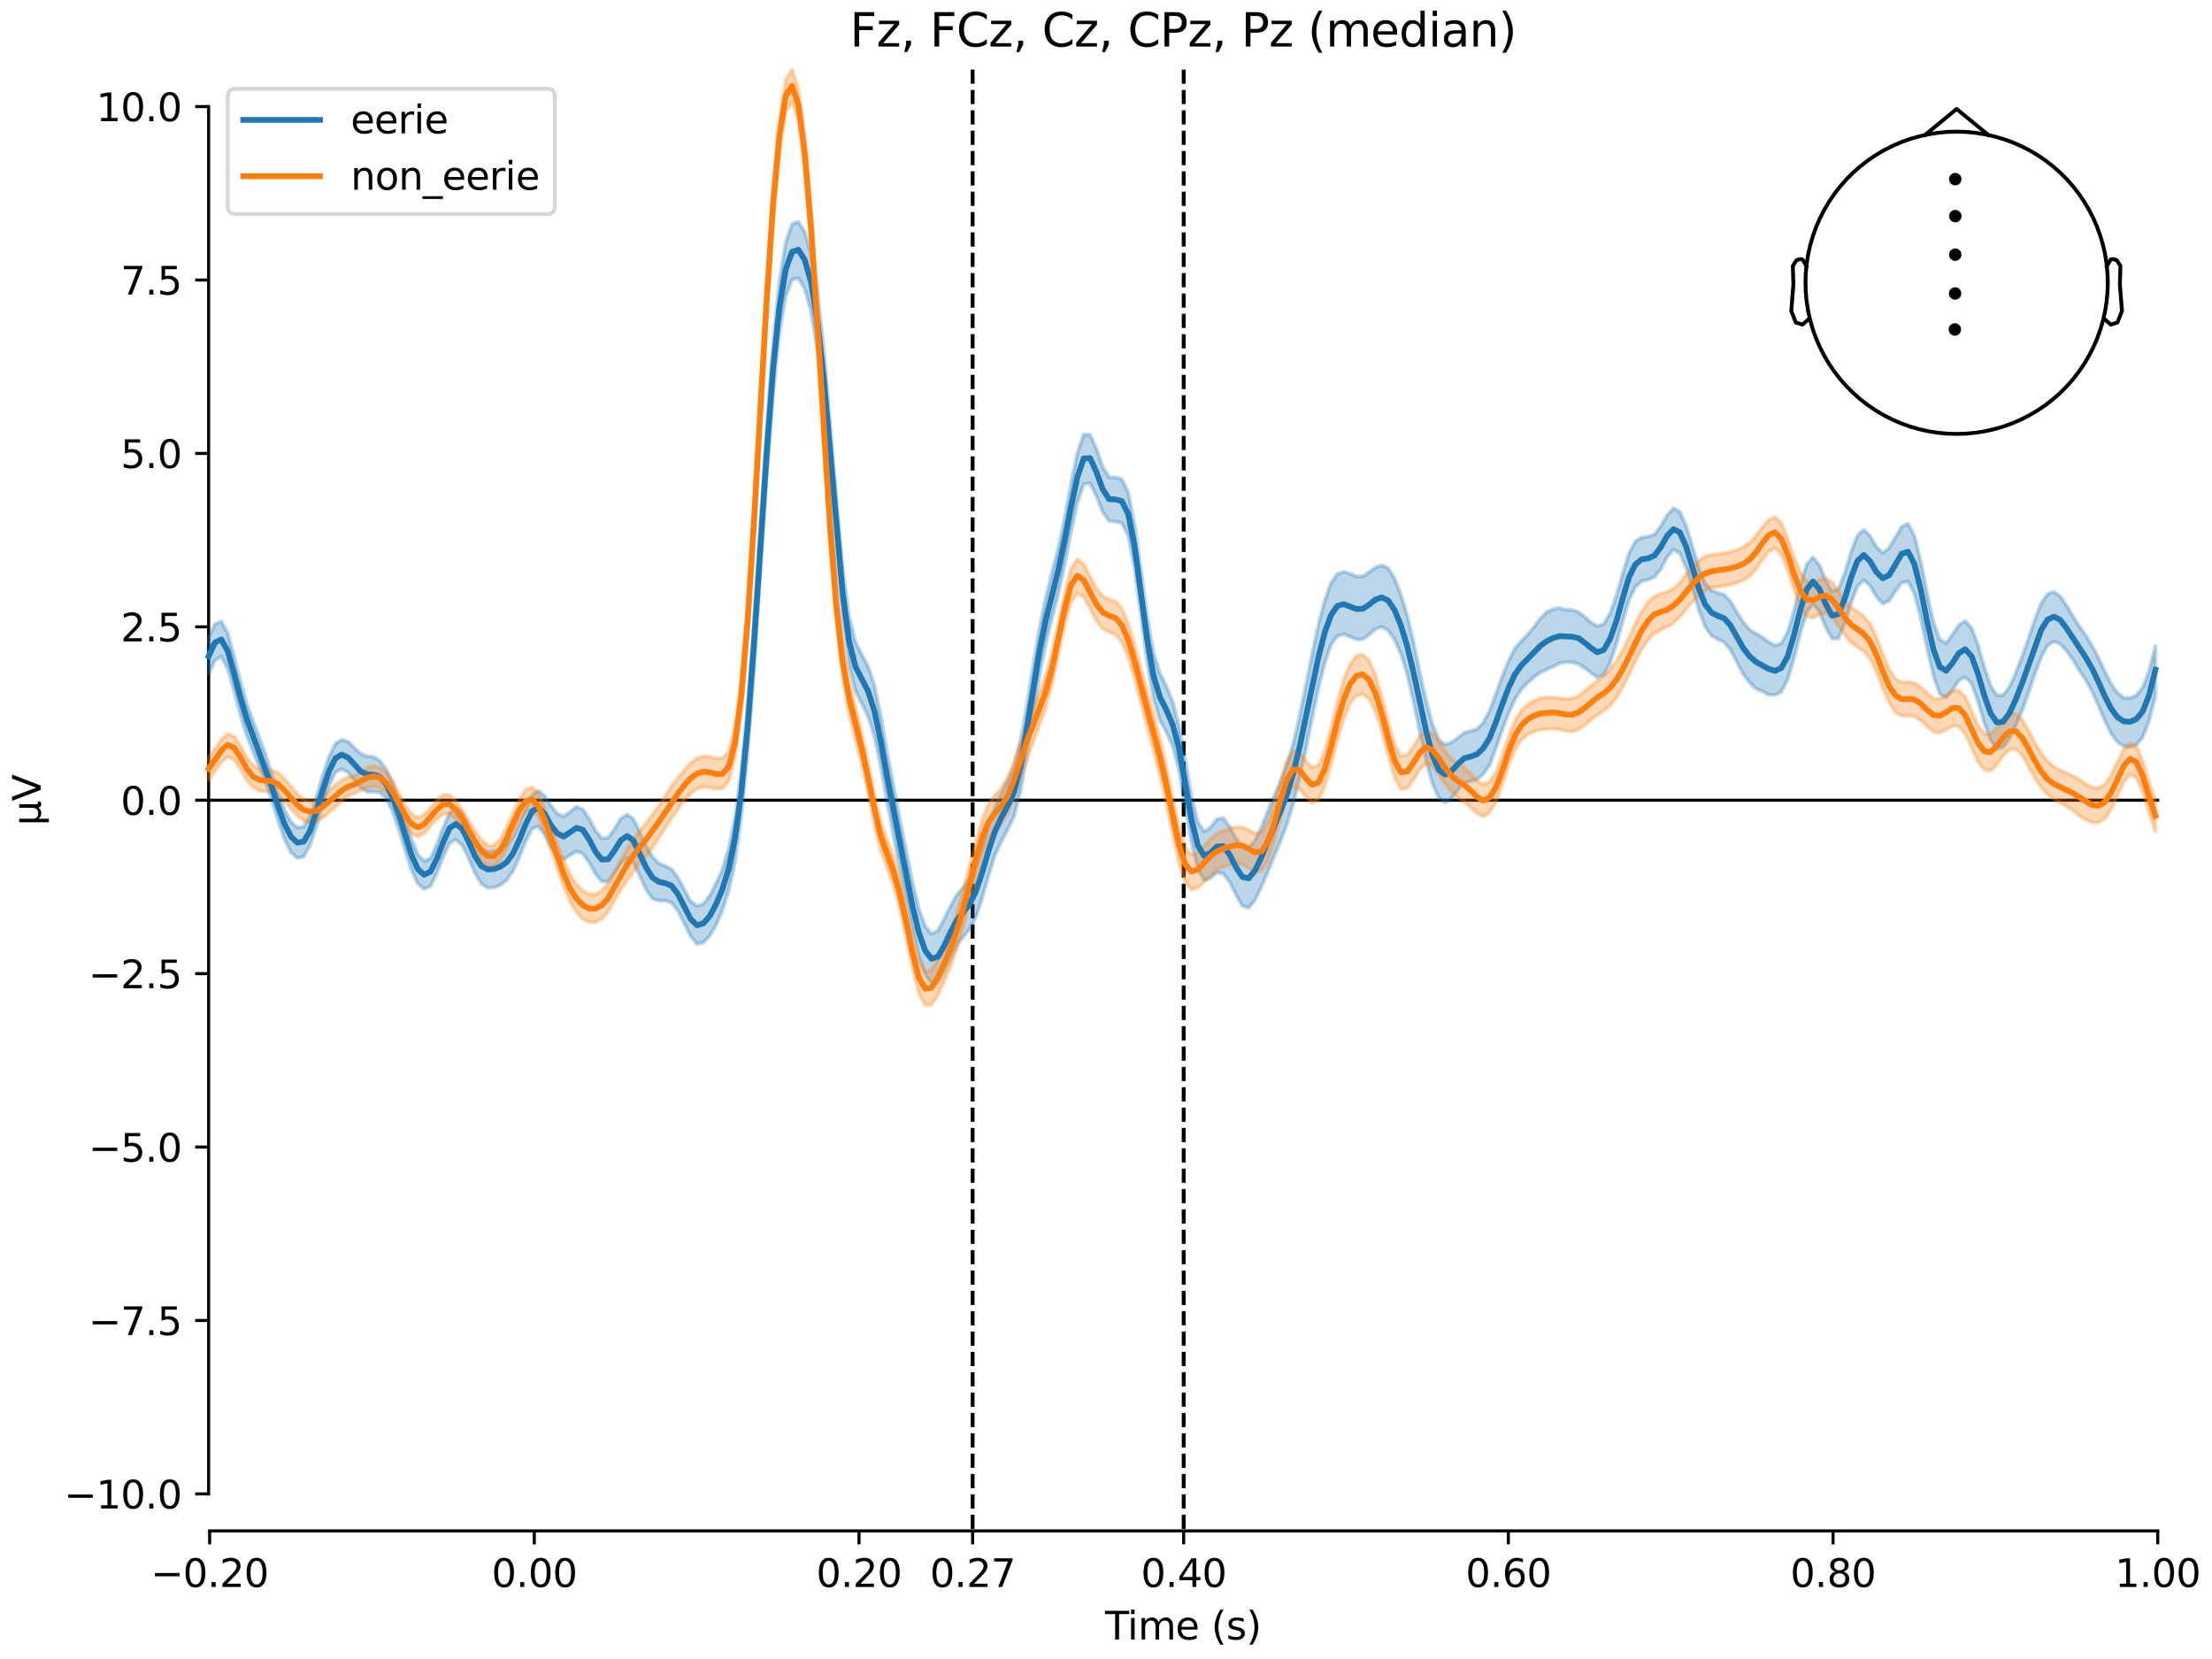 <?xml version="1.0" encoding="utf-8" standalone="no"?>
<!DOCTYPE svg PUBLIC "-//W3C//DTD SVG 1.1//EN"
  "http://www.w3.org/Graphics/SVG/1.1/DTD/svg11.dtd">
<svg xmlns:xlink="http://www.w3.org/1999/xlink" width="576pt" height="432pt" viewBox="0 0 576 432" xmlns="http://www.w3.org/2000/svg" version="1.1">
 <defs>
  <style type="text/css">*{stroke-linejoin: round; stroke-linecap: butt}</style>
 </defs>
 <g id="figure_1">
  <g id="patch_1">
   <path d="M 0 432 
L 576 432 
L 576 0 
L 0 0 
z
" style="fill: #ffffff"/>
  </g>
  <g id="axes_1">
   <g id="patch_2">
    <path d="M 54.324 398.644 
L 561.867 398.644 
L 561.867 18.118 
L 54.324 18.118 
L 54.324 398.644 
z
" style="fill: none; opacity: 0"/>
   </g>
   <g id="patch_3">
    <path d="M 54.324 389.007 
L 54.324 27.755 
" style="fill: none; stroke: #000000; stroke-width: 0.8; stroke-linejoin: miter; stroke-linecap: square"/>
   </g>
   <g id="LineCollection_1">
    <path d="M 253.272 18.118 
L 253.272 398.644 
" clip-path="url(#p85cf853d37)" style="fill: none; stroke-dasharray: 3.7,1.6; stroke-dashoffset: 0; stroke: #000000"/>
    <path d="M 308.227 18.118 
L 308.227 398.644 
" clip-path="url(#p85cf853d37)" style="fill: none; stroke-dasharray: 3.7,1.6; stroke-dashoffset: 0; stroke: #000000"/>
   </g>
   <g id="matplotlib.axis_1">
    <g id="xtick_1">
     <g id="line2d_1">
      <defs>
       <path id="m5a991272bd" d="M 0 0 
L 0 3.5 
" style="stroke: #000000; stroke-width: 0.8"/>
      </defs>
      <g>
       <use xlink:href="#m5a991272bd" x="54.588" y="398.644" style="stroke: #000000; stroke-width: 0.8"/>
      </g>
     </g>
     <g id="text_1">
      <!-- −0.20 -->
      <g transform="translate(39.265 413.242) scale(0.1 -0.1)">
       <defs>
        <path id="DejaVuSans-2212" d="M 678 2272 
L 4684 2272 
L 4684 1741 
L 678 1741 
L 678 2272 
z
" transform="scale(0.016)"/>
        <path id="DejaVuSans-30" d="M 2034 4250 
Q 1547 4250 1301 3770 
Q 1056 3291 1056 2328 
Q 1056 1369 1301 889 
Q 1547 409 2034 409 
Q 2525 409 2770 889 
Q 3016 1369 3016 2328 
Q 3016 3291 2770 3770 
Q 2525 4250 2034 4250 
z
M 2034 4750 
Q 2819 4750 3233 4129 
Q 3647 3509 3647 2328 
Q 3647 1150 3233 529 
Q 2819 -91 2034 -91 
Q 1250 -91 836 529 
Q 422 1150 422 2328 
Q 422 3509 836 4129 
Q 1250 4750 2034 4750 
z
" transform="scale(0.016)"/>
        <path id="DejaVuSans-2e" d="M 684 794 
L 1344 794 
L 1344 0 
L 684 0 
L 684 794 
z
" transform="scale(0.016)"/>
        <path id="DejaVuSans-32" d="M 1228 531 
L 3431 531 
L 3431 0 
L 469 0 
L 469 531 
Q 828 903 1448 1529 
Q 2069 2156 2228 2338 
Q 2531 2678 2651 2914 
Q 2772 3150 2772 3378 
Q 2772 3750 2511 3984 
Q 2250 4219 1831 4219 
Q 1534 4219 1204 4116 
Q 875 4013 500 3803 
L 500 4441 
Q 881 4594 1212 4672 
Q 1544 4750 1819 4750 
Q 2544 4750 2975 4387 
Q 3406 4025 3406 3419 
Q 3406 3131 3298 2873 
Q 3191 2616 2906 2266 
Q 2828 2175 2409 1742 
Q 1991 1309 1228 531 
z
" transform="scale(0.016)"/>
       </defs>
       <use xlink:href="#DejaVuSans-2212"/>
       <use xlink:href="#DejaVuSans-30" transform="translate(83.789 0)"/>
       <use xlink:href="#DejaVuSans-2e" transform="translate(147.412 0)"/>
       <use xlink:href="#DejaVuSans-32" transform="translate(179.199 0)"/>
       <use xlink:href="#DejaVuSans-30" transform="translate(242.822 0)"/>
      </g>
     </g>
    </g>
    <g id="xtick_2">
     <g id="line2d_2">
      <g>
       <use xlink:href="#m5a991272bd" x="139.134" y="398.644" style="stroke: #000000; stroke-width: 0.8"/>
      </g>
     </g>
     <g id="text_2">
      <!-- 0.00 -->
      <g transform="translate(128.002 413.242) scale(0.1 -0.1)">
       <use xlink:href="#DejaVuSans-30"/>
       <use xlink:href="#DejaVuSans-2e" transform="translate(63.623 0)"/>
       <use xlink:href="#DejaVuSans-30" transform="translate(95.41 0)"/>
       <use xlink:href="#DejaVuSans-30" transform="translate(159.033 0)"/>
      </g>
     </g>
    </g>
    <g id="xtick_3">
     <g id="line2d_3">
      <g>
       <use xlink:href="#m5a991272bd" x="223.681" y="398.644" style="stroke: #000000; stroke-width: 0.8"/>
      </g>
     </g>
     <g id="text_3">
      <!-- 0.20 -->
      <g transform="translate(212.548 413.242) scale(0.1 -0.1)">
       <use xlink:href="#DejaVuSans-30"/>
       <use xlink:href="#DejaVuSans-2e" transform="translate(63.623 0)"/>
       <use xlink:href="#DejaVuSans-32" transform="translate(95.41 0)"/>
       <use xlink:href="#DejaVuSans-30" transform="translate(159.033 0)"/>
      </g>
     </g>
    </g>
    <g id="xtick_4">
     <g id="line2d_4">
      <g>
       <use xlink:href="#m5a991272bd" x="253.272" y="398.644" style="stroke: #000000; stroke-width: 0.8"/>
      </g>
     </g>
     <g id="text_4">
      <!-- 0.27 -->
      <g transform="translate(242.139 413.242) scale(0.1 -0.1)">
       <defs>
        <path id="DejaVuSans-37" d="M 525 4666 
L 3525 4666 
L 3525 4397 
L 1831 0 
L 1172 0 
L 2766 4134 
L 525 4134 
L 525 4666 
z
" transform="scale(0.016)"/>
       </defs>
       <use xlink:href="#DejaVuSans-30"/>
       <use xlink:href="#DejaVuSans-2e" transform="translate(63.623 0)"/>
       <use xlink:href="#DejaVuSans-32" transform="translate(95.41 0)"/>
       <use xlink:href="#DejaVuSans-37" transform="translate(159.033 0)"/>
      </g>
     </g>
    </g>
    <g id="xtick_5">
     <g id="line2d_5">
      <g>
       <use xlink:href="#m5a991272bd" x="308.227" y="398.644" style="stroke: #000000; stroke-width: 0.8"/>
      </g>
     </g>
     <g id="text_5">
      <!-- 0.40 -->
      <g transform="translate(297.095 413.242) scale(0.1 -0.1)">
       <defs>
        <path id="DejaVuSans-34" d="M 2419 4116 
L 825 1625 
L 2419 1625 
L 2419 4116 
z
M 2253 4666 
L 3047 4666 
L 3047 1625 
L 3713 1625 
L 3713 1100 
L 3047 1100 
L 3047 0 
L 2419 0 
L 2419 1100 
L 313 1100 
L 313 1709 
L 2253 4666 
z
" transform="scale(0.016)"/>
       </defs>
       <use xlink:href="#DejaVuSans-30"/>
       <use xlink:href="#DejaVuSans-2e" transform="translate(63.623 0)"/>
       <use xlink:href="#DejaVuSans-34" transform="translate(95.41 0)"/>
       <use xlink:href="#DejaVuSans-30" transform="translate(159.033 0)"/>
      </g>
     </g>
    </g>
    <g id="xtick_6">
     <g id="line2d_6">
      <g>
       <use xlink:href="#m5a991272bd" x="392.774" y="398.644" style="stroke: #000000; stroke-width: 0.8"/>
      </g>
     </g>
     <g id="text_6">
      <!-- 0.60 -->
      <g transform="translate(381.641 413.242) scale(0.1 -0.1)">
       <defs>
        <path id="DejaVuSans-36" d="M 2113 2584 
Q 1688 2584 1439 2293 
Q 1191 2003 1191 1497 
Q 1191 994 1439 701 
Q 1688 409 2113 409 
Q 2538 409 2786 701 
Q 3034 994 3034 1497 
Q 3034 2003 2786 2293 
Q 2538 2584 2113 2584 
z
M 3366 4563 
L 3366 3988 
Q 3128 4100 2886 4159 
Q 2644 4219 2406 4219 
Q 1781 4219 1451 3797 
Q 1122 3375 1075 2522 
Q 1259 2794 1537 2939 
Q 1816 3084 2150 3084 
Q 2853 3084 3261 2657 
Q 3669 2231 3669 1497 
Q 3669 778 3244 343 
Q 2819 -91 2113 -91 
Q 1303 -91 875 529 
Q 447 1150 447 2328 
Q 447 3434 972 4092 
Q 1497 4750 2381 4750 
Q 2619 4750 2861 4703 
Q 3103 4656 3366 4563 
z
" transform="scale(0.016)"/>
       </defs>
       <use xlink:href="#DejaVuSans-30"/>
       <use xlink:href="#DejaVuSans-2e" transform="translate(63.623 0)"/>
       <use xlink:href="#DejaVuSans-36" transform="translate(95.41 0)"/>
       <use xlink:href="#DejaVuSans-30" transform="translate(159.033 0)"/>
      </g>
     </g>
    </g>
    <g id="xtick_7">
     <g id="line2d_7">
      <g>
       <use xlink:href="#m5a991272bd" x="477.32" y="398.644" style="stroke: #000000; stroke-width: 0.8"/>
      </g>
     </g>
     <g id="text_7">
      <!-- 0.80 -->
      <g transform="translate(466.188 413.242) scale(0.1 -0.1)">
       <defs>
        <path id="DejaVuSans-38" d="M 2034 2216 
Q 1584 2216 1326 1975 
Q 1069 1734 1069 1313 
Q 1069 891 1326 650 
Q 1584 409 2034 409 
Q 2484 409 2743 651 
Q 3003 894 3003 1313 
Q 3003 1734 2745 1975 
Q 2488 2216 2034 2216 
z
M 1403 2484 
Q 997 2584 770 2862 
Q 544 3141 544 3541 
Q 544 4100 942 4425 
Q 1341 4750 2034 4750 
Q 2731 4750 3128 4425 
Q 3525 4100 3525 3541 
Q 3525 3141 3298 2862 
Q 3072 2584 2669 2484 
Q 3125 2378 3379 2068 
Q 3634 1759 3634 1313 
Q 3634 634 3220 271 
Q 2806 -91 2034 -91 
Q 1263 -91 848 271 
Q 434 634 434 1313 
Q 434 1759 690 2068 
Q 947 2378 1403 2484 
z
M 1172 3481 
Q 1172 3119 1398 2916 
Q 1625 2713 2034 2713 
Q 2441 2713 2670 2916 
Q 2900 3119 2900 3481 
Q 2900 3844 2670 4047 
Q 2441 4250 2034 4250 
Q 1625 4250 1398 4047 
Q 1172 3844 1172 3481 
z
" transform="scale(0.016)"/>
       </defs>
       <use xlink:href="#DejaVuSans-30"/>
       <use xlink:href="#DejaVuSans-2e" transform="translate(63.623 0)"/>
       <use xlink:href="#DejaVuSans-38" transform="translate(95.41 0)"/>
       <use xlink:href="#DejaVuSans-30" transform="translate(159.033 0)"/>
      </g>
     </g>
    </g>
    <g id="xtick_8">
     <g id="line2d_8">
      <g>
       <use xlink:href="#m5a991272bd" x="561.867" y="398.644" style="stroke: #000000; stroke-width: 0.8"/>
      </g>
     </g>
     <g id="text_8">
      <!-- 1.00 -->
      <g transform="translate(550.734 413.242) scale(0.1 -0.1)">
       <defs>
        <path id="DejaVuSans-31" d="M 794 531 
L 1825 531 
L 1825 4091 
L 703 3866 
L 703 4441 
L 1819 4666 
L 2450 4666 
L 2450 531 
L 3481 531 
L 3481 0 
L 794 0 
L 794 531 
z
" transform="scale(0.016)"/>
       </defs>
       <use xlink:href="#DejaVuSans-31"/>
       <use xlink:href="#DejaVuSans-2e" transform="translate(63.623 0)"/>
       <use xlink:href="#DejaVuSans-30" transform="translate(95.41 0)"/>
       <use xlink:href="#DejaVuSans-30" transform="translate(159.033 0)"/>
      </g>
     </g>
    </g>
    <g id="text_9">
     <!-- Time (s) -->
     <g transform="translate(287.766 426.92) scale(0.1 -0.1)">
      <defs>
       <path id="DejaVuSans-54" d="M -19 4666 
L 3928 4666 
L 3928 4134 
L 2272 4134 
L 2272 0 
L 1638 0 
L 1638 4134 
L -19 4134 
L -19 4666 
z
" transform="scale(0.016)"/>
       <path id="DejaVuSans-69" d="M 603 3500 
L 1178 3500 
L 1178 0 
L 603 0 
L 603 3500 
z
M 603 4863 
L 1178 4863 
L 1178 4134 
L 603 4134 
L 603 4863 
z
" transform="scale(0.016)"/>
       <path id="DejaVuSans-6d" d="M 3328 2828 
Q 3544 3216 3844 3400 
Q 4144 3584 4550 3584 
Q 5097 3584 5394 3201 
Q 5691 2819 5691 2113 
L 5691 0 
L 5113 0 
L 5113 2094 
Q 5113 2597 4934 2840 
Q 4756 3084 4391 3084 
Q 3944 3084 3684 2787 
Q 3425 2491 3425 1978 
L 3425 0 
L 2847 0 
L 2847 2094 
Q 2847 2600 2669 2842 
Q 2491 3084 2119 3084 
Q 1678 3084 1418 2786 
Q 1159 2488 1159 1978 
L 1159 0 
L 581 0 
L 581 3500 
L 1159 3500 
L 1159 2956 
Q 1356 3278 1631 3431 
Q 1906 3584 2284 3584 
Q 2666 3584 2933 3390 
Q 3200 3197 3328 2828 
z
" transform="scale(0.016)"/>
       <path id="DejaVuSans-65" d="M 3597 1894 
L 3597 1613 
L 953 1613 
Q 991 1019 1311 708 
Q 1631 397 2203 397 
Q 2534 397 2845 478 
Q 3156 559 3463 722 
L 3463 178 
Q 3153 47 2828 -22 
Q 2503 -91 2169 -91 
Q 1331 -91 842 396 
Q 353 884 353 1716 
Q 353 2575 817 3079 
Q 1281 3584 2069 3584 
Q 2775 3584 3186 3129 
Q 3597 2675 3597 1894 
z
M 3022 2063 
Q 3016 2534 2758 2815 
Q 2500 3097 2075 3097 
Q 1594 3097 1305 2825 
Q 1016 2553 972 2059 
L 3022 2063 
z
" transform="scale(0.016)"/>
       <path id="DejaVuSans-20" transform="scale(0.016)"/>
       <path id="DejaVuSans-28" d="M 1984 4856 
Q 1566 4138 1362 3434 
Q 1159 2731 1159 2009 
Q 1159 1288 1364 580 
Q 1569 -128 1984 -844 
L 1484 -844 
Q 1016 -109 783 600 
Q 550 1309 550 2009 
Q 550 2706 781 3412 
Q 1013 4119 1484 4856 
L 1984 4856 
z
" transform="scale(0.016)"/>
       <path id="DejaVuSans-73" d="M 2834 3397 
L 2834 2853 
Q 2591 2978 2328 3040 
Q 2066 3103 1784 3103 
Q 1356 3103 1142 2972 
Q 928 2841 928 2578 
Q 928 2378 1081 2264 
Q 1234 2150 1697 2047 
L 1894 2003 
Q 2506 1872 2764 1633 
Q 3022 1394 3022 966 
Q 3022 478 2636 193 
Q 2250 -91 1575 -91 
Q 1294 -91 989 -36 
Q 684 19 347 128 
L 347 722 
Q 666 556 975 473 
Q 1284 391 1588 391 
Q 1994 391 2212 530 
Q 2431 669 2431 922 
Q 2431 1156 2273 1281 
Q 2116 1406 1581 1522 
L 1381 1569 
Q 847 1681 609 1914 
Q 372 2147 372 2553 
Q 372 3047 722 3315 
Q 1072 3584 1716 3584 
Q 2034 3584 2315 3537 
Q 2597 3491 2834 3397 
z
" transform="scale(0.016)"/>
       <path id="DejaVuSans-29" d="M 513 4856 
L 1013 4856 
Q 1481 4119 1714 3412 
Q 1947 2706 1947 2009 
Q 1947 1309 1714 600 
Q 1481 -109 1013 -844 
L 513 -844 
Q 928 -128 1133 580 
Q 1338 1288 1338 2009 
Q 1338 2731 1133 3434 
Q 928 4138 513 4856 
z
" transform="scale(0.016)"/>
      </defs>
      <use xlink:href="#DejaVuSans-54"/>
      <use xlink:href="#DejaVuSans-69" transform="translate(57.959 0)"/>
      <use xlink:href="#DejaVuSans-6d" transform="translate(85.742 0)"/>
      <use xlink:href="#DejaVuSans-65" transform="translate(183.154 0)"/>
      <use xlink:href="#DejaVuSans-20" transform="translate(244.678 0)"/>
      <use xlink:href="#DejaVuSans-28" transform="translate(276.465 0)"/>
      <use xlink:href="#DejaVuSans-73" transform="translate(315.479 0)"/>
      <use xlink:href="#DejaVuSans-29" transform="translate(367.578 0)"/>
     </g>
    </g>
   </g>
   <g id="matplotlib.axis_2">
    <g id="ytick_1">
     <g id="line2d_9">
      <defs>
       <path id="me8d2e1639b" d="M 0 0 
L -3.5 0 
" style="stroke: #000000; stroke-width: 0.8"/>
      </defs>
      <g>
       <use xlink:href="#me8d2e1639b" x="54.324" y="389.007" style="stroke: #000000; stroke-width: 0.8"/>
      </g>
     </g>
     <g id="text_10">
      <!-- −10.0 -->
      <g transform="translate(16.678 392.806) scale(0.1 -0.1)">
       <use xlink:href="#DejaVuSans-2212"/>
       <use xlink:href="#DejaVuSans-31" transform="translate(83.789 0)"/>
       <use xlink:href="#DejaVuSans-30" transform="translate(147.412 0)"/>
       <use xlink:href="#DejaVuSans-2e" transform="translate(211.035 0)"/>
       <use xlink:href="#DejaVuSans-30" transform="translate(242.822 0)"/>
      </g>
     </g>
    </g>
    <g id="ytick_2">
     <g id="line2d_10">
      <g>
       <use xlink:href="#me8d2e1639b" x="54.324" y="343.85" style="stroke: #000000; stroke-width: 0.8"/>
      </g>
     </g>
     <g id="text_11">
      <!-- −7.5 -->
      <g transform="translate(23.041 347.649) scale(0.1 -0.1)">
       <defs>
        <path id="DejaVuSans-35" d="M 691 4666 
L 3169 4666 
L 3169 4134 
L 1269 4134 
L 1269 2991 
Q 1406 3038 1543 3061 
Q 1681 3084 1819 3084 
Q 2600 3084 3056 2656 
Q 3513 2228 3513 1497 
Q 3513 744 3044 326 
Q 2575 -91 1722 -91 
Q 1428 -91 1123 -41 
Q 819 9 494 109 
L 494 744 
Q 775 591 1075 516 
Q 1375 441 1709 441 
Q 2250 441 2565 725 
Q 2881 1009 2881 1497 
Q 2881 1984 2565 2268 
Q 2250 2553 1709 2553 
Q 1456 2553 1204 2497 
Q 953 2441 691 2322 
L 691 4666 
z
" transform="scale(0.016)"/>
       </defs>
       <use xlink:href="#DejaVuSans-2212"/>
       <use xlink:href="#DejaVuSans-37" transform="translate(83.789 0)"/>
       <use xlink:href="#DejaVuSans-2e" transform="translate(147.412 0)"/>
       <use xlink:href="#DejaVuSans-35" transform="translate(179.199 0)"/>
      </g>
     </g>
    </g>
    <g id="ytick_3">
     <g id="line2d_11">
      <g>
       <use xlink:href="#me8d2e1639b" x="54.324" y="298.694" style="stroke: #000000; stroke-width: 0.8"/>
      </g>
     </g>
     <g id="text_12">
      <!-- −5.0 -->
      <g transform="translate(23.041 302.493) scale(0.1 -0.1)">
       <use xlink:href="#DejaVuSans-2212"/>
       <use xlink:href="#DejaVuSans-35" transform="translate(83.789 0)"/>
       <use xlink:href="#DejaVuSans-2e" transform="translate(147.412 0)"/>
       <use xlink:href="#DejaVuSans-30" transform="translate(179.199 0)"/>
      </g>
     </g>
    </g>
    <g id="ytick_4">
     <g id="line2d_12">
      <g>
       <use xlink:href="#me8d2e1639b" x="54.324" y="253.537" style="stroke: #000000; stroke-width: 0.8"/>
      </g>
     </g>
     <g id="text_13">
      <!-- −2.5 -->
      <g transform="translate(23.041 257.337) scale(0.1 -0.1)">
       <use xlink:href="#DejaVuSans-2212"/>
       <use xlink:href="#DejaVuSans-32" transform="translate(83.789 0)"/>
       <use xlink:href="#DejaVuSans-2e" transform="translate(147.412 0)"/>
       <use xlink:href="#DejaVuSans-35" transform="translate(179.199 0)"/>
      </g>
     </g>
    </g>
    <g id="ytick_5">
     <g id="line2d_13">
      <g>
       <use xlink:href="#me8d2e1639b" x="54.324" y="208.381" style="stroke: #000000; stroke-width: 0.8"/>
      </g>
     </g>
     <g id="text_14">
      <!-- 0.0 -->
      <g transform="translate(31.421 212.18) scale(0.1 -0.1)">
       <use xlink:href="#DejaVuSans-30"/>
       <use xlink:href="#DejaVuSans-2e" transform="translate(63.623 0)"/>
       <use xlink:href="#DejaVuSans-30" transform="translate(95.41 0)"/>
      </g>
     </g>
    </g>
    <g id="ytick_6">
     <g id="line2d_14">
      <g>
       <use xlink:href="#me8d2e1639b" x="54.324" y="163.225" style="stroke: #000000; stroke-width: 0.8"/>
      </g>
     </g>
     <g id="text_15">
      <!-- 2.5 -->
      <g transform="translate(31.421 167.024) scale(0.1 -0.1)">
       <use xlink:href="#DejaVuSans-32"/>
       <use xlink:href="#DejaVuSans-2e" transform="translate(63.623 0)"/>
       <use xlink:href="#DejaVuSans-35" transform="translate(95.41 0)"/>
      </g>
     </g>
    </g>
    <g id="ytick_7">
     <g id="line2d_15">
      <g>
       <use xlink:href="#me8d2e1639b" x="54.324" y="118.068" style="stroke: #000000; stroke-width: 0.8"/>
      </g>
     </g>
     <g id="text_16">
      <!-- 5.0 -->
      <g transform="translate(31.421 121.867) scale(0.1 -0.1)">
       <use xlink:href="#DejaVuSans-35"/>
       <use xlink:href="#DejaVuSans-2e" transform="translate(63.623 0)"/>
       <use xlink:href="#DejaVuSans-30" transform="translate(95.41 0)"/>
      </g>
     </g>
    </g>
    <g id="ytick_8">
     <g id="line2d_16">
      <g>
       <use xlink:href="#me8d2e1639b" x="54.324" y="72.912" style="stroke: #000000; stroke-width: 0.8"/>
      </g>
     </g>
     <g id="text_17">
      <!-- 7.5 -->
      <g transform="translate(31.421 76.711) scale(0.1 -0.1)">
       <use xlink:href="#DejaVuSans-37"/>
       <use xlink:href="#DejaVuSans-2e" transform="translate(63.623 0)"/>
       <use xlink:href="#DejaVuSans-35" transform="translate(95.41 0)"/>
      </g>
     </g>
    </g>
    <g id="ytick_9">
     <g id="line2d_17">
      <g>
       <use xlink:href="#me8d2e1639b" x="54.324" y="27.755" style="stroke: #000000; stroke-width: 0.8"/>
      </g>
     </g>
     <g id="text_18">
      <!-- 10.0 -->
      <g transform="translate(25.058 31.555) scale(0.1 -0.1)">
       <use xlink:href="#DejaVuSans-31"/>
       <use xlink:href="#DejaVuSans-30" transform="translate(63.623 0)"/>
       <use xlink:href="#DejaVuSans-2e" transform="translate(127.246 0)"/>
       <use xlink:href="#DejaVuSans-30" transform="translate(159.033 0)"/>
      </g>
     </g>
    </g>
    <g id="text_19">
     <!-- µV -->
     <g transform="translate(10.599 214.982) rotate(-90) scale(0.1 -0.1)">
      <defs>
       <path id="DejaVuSans-b5" d="M 544 -1331 
L 544 3500 
L 1119 3500 
L 1119 1325 
Q 1119 872 1334 640 
Q 1550 409 1972 409 
Q 2434 409 2667 671 
Q 2900 934 2900 1459 
L 2900 3500 
L 3475 3500 
L 3475 806 
Q 3475 619 3529 530 
Q 3584 441 3700 441 
Q 3728 441 3778 458 
Q 3828 475 3916 513 
L 3916 50 
Q 3788 -22 3673 -56 
Q 3559 -91 3450 -91 
Q 3234 -91 3106 31 
Q 2978 153 2931 403 
Q 2775 156 2548 32 
Q 2322 -91 2016 -91 
Q 1697 -91 1473 31 
Q 1250 153 1119 397 
L 1119 -1331 
L 544 -1331 
z
" transform="scale(0.016)"/>
       <path id="DejaVuSans-56" d="M 1831 0 
L 50 4666 
L 709 4666 
L 2188 738 
L 3669 4666 
L 4325 4666 
L 2547 0 
L 1831 0 
z
" transform="scale(0.016)"/>
      </defs>
      <use xlink:href="#DejaVuSans-b5"/>
      <use xlink:href="#DejaVuSans-56" transform="translate(63.623 0)"/>
     </g>
    </g>
   </g>
   <g id="patch_4">
    <path d="M 54.588 398.644 
L 561.867 398.644 
" style="fill: none; stroke: #000000; stroke-width: 0.8; stroke-linejoin: miter; stroke-linecap: square"/>
   </g>
   <g id="patch_5">
    <path d="M 54.324 208.381 
L 561.867 208.381 
" style="fill: none; stroke: #000000; stroke-width: 0.8; stroke-linejoin: miter; stroke-linecap: square"/>
   </g>
   <g id="text_20">
    <!-- Fz, FCz, Cz, CPz, Pz (median) -->
    <g transform="translate(221.308 12.118) scale(0.12 -0.12)">
     <defs>
      <path id="DejaVuSans-46" d="M 628 4666 
L 3309 4666 
L 3309 4134 
L 1259 4134 
L 1259 2759 
L 3109 2759 
L 3109 2228 
L 1259 2228 
L 1259 0 
L 628 0 
L 628 4666 
z
" transform="scale(0.016)"/>
      <path id="DejaVuSans-7a" d="M 353 3500 
L 3084 3500 
L 3084 2975 
L 922 459 
L 3084 459 
L 3084 0 
L 275 0 
L 275 525 
L 2438 3041 
L 353 3041 
L 353 3500 
z
" transform="scale(0.016)"/>
      <path id="DejaVuSans-2c" d="M 750 794 
L 1409 794 
L 1409 256 
L 897 -744 
L 494 -744 
L 750 256 
L 750 794 
z
" transform="scale(0.016)"/>
      <path id="DejaVuSans-43" d="M 4122 4306 
L 4122 3641 
Q 3803 3938 3442 4084 
Q 3081 4231 2675 4231 
Q 1875 4231 1450 3742 
Q 1025 3253 1025 2328 
Q 1025 1406 1450 917 
Q 1875 428 2675 428 
Q 3081 428 3442 575 
Q 3803 722 4122 1019 
L 4122 359 
Q 3791 134 3420 21 
Q 3050 -91 2638 -91 
Q 1578 -91 968 557 
Q 359 1206 359 2328 
Q 359 3453 968 4101 
Q 1578 4750 2638 4750 
Q 3056 4750 3426 4639 
Q 3797 4528 4122 4306 
z
" transform="scale(0.016)"/>
      <path id="DejaVuSans-50" d="M 1259 4147 
L 1259 2394 
L 2053 2394 
Q 2494 2394 2734 2622 
Q 2975 2850 2975 3272 
Q 2975 3691 2734 3919 
Q 2494 4147 2053 4147 
L 1259 4147 
z
M 628 4666 
L 2053 4666 
Q 2838 4666 3239 4311 
Q 3641 3956 3641 3272 
Q 3641 2581 3239 2228 
Q 2838 1875 2053 1875 
L 1259 1875 
L 1259 0 
L 628 0 
L 628 4666 
z
" transform="scale(0.016)"/>
      <path id="DejaVuSans-64" d="M 2906 2969 
L 2906 4863 
L 3481 4863 
L 3481 0 
L 2906 0 
L 2906 525 
Q 2725 213 2448 61 
Q 2172 -91 1784 -91 
Q 1150 -91 751 415 
Q 353 922 353 1747 
Q 353 2572 751 3078 
Q 1150 3584 1784 3584 
Q 2172 3584 2448 3432 
Q 2725 3281 2906 2969 
z
M 947 1747 
Q 947 1113 1208 752 
Q 1469 391 1925 391 
Q 2381 391 2643 752 
Q 2906 1113 2906 1747 
Q 2906 2381 2643 2742 
Q 2381 3103 1925 3103 
Q 1469 3103 1208 2742 
Q 947 2381 947 1747 
z
" transform="scale(0.016)"/>
      <path id="DejaVuSans-61" d="M 2194 1759 
Q 1497 1759 1228 1600 
Q 959 1441 959 1056 
Q 959 750 1161 570 
Q 1363 391 1709 391 
Q 2188 391 2477 730 
Q 2766 1069 2766 1631 
L 2766 1759 
L 2194 1759 
z
M 3341 1997 
L 3341 0 
L 2766 0 
L 2766 531 
Q 2569 213 2275 61 
Q 1981 -91 1556 -91 
Q 1019 -91 701 211 
Q 384 513 384 1019 
Q 384 1609 779 1909 
Q 1175 2209 1959 2209 
L 2766 2209 
L 2766 2266 
Q 2766 2663 2505 2880 
Q 2244 3097 1772 3097 
Q 1472 3097 1187 3025 
Q 903 2953 641 2809 
L 641 3341 
Q 956 3463 1253 3523 
Q 1550 3584 1831 3584 
Q 2591 3584 2966 3190 
Q 3341 2797 3341 1997 
z
" transform="scale(0.016)"/>
      <path id="DejaVuSans-6e" d="M 3513 2113 
L 3513 0 
L 2938 0 
L 2938 2094 
Q 2938 2591 2744 2837 
Q 2550 3084 2163 3084 
Q 1697 3084 1428 2787 
Q 1159 2491 1159 1978 
L 1159 0 
L 581 0 
L 581 3500 
L 1159 3500 
L 1159 2956 
Q 1366 3272 1645 3428 
Q 1925 3584 2291 3584 
Q 2894 3584 3203 3211 
Q 3513 2838 3513 2113 
z
" transform="scale(0.016)"/>
     </defs>
     <use xlink:href="#DejaVuSans-46"/>
     <use xlink:href="#DejaVuSans-7a" transform="translate(57.52 0)"/>
     <use xlink:href="#DejaVuSans-2c" transform="translate(110.01 0)"/>
     <use xlink:href="#DejaVuSans-20" transform="translate(141.797 0)"/>
     <use xlink:href="#DejaVuSans-46" transform="translate(173.584 0)"/>
     <use xlink:href="#DejaVuSans-43" transform="translate(231.104 0)"/>
     <use xlink:href="#DejaVuSans-7a" transform="translate(300.928 0)"/>
     <use xlink:href="#DejaVuSans-2c" transform="translate(353.418 0)"/>
     <use xlink:href="#DejaVuSans-20" transform="translate(385.205 0)"/>
     <use xlink:href="#DejaVuSans-43" transform="translate(416.992 0)"/>
     <use xlink:href="#DejaVuSans-7a" transform="translate(486.816 0)"/>
     <use xlink:href="#DejaVuSans-2c" transform="translate(539.307 0)"/>
     <use xlink:href="#DejaVuSans-20" transform="translate(571.094 0)"/>
     <use xlink:href="#DejaVuSans-43" transform="translate(602.881 0)"/>
     <use xlink:href="#DejaVuSans-50" transform="translate(672.705 0)"/>
     <use xlink:href="#DejaVuSans-7a" transform="translate(733.008 0)"/>
     <use xlink:href="#DejaVuSans-2c" transform="translate(785.498 0)"/>
     <use xlink:href="#DejaVuSans-20" transform="translate(817.285 0)"/>
     <use xlink:href="#DejaVuSans-50" transform="translate(849.072 0)"/>
     <use xlink:href="#DejaVuSans-7a" transform="translate(909.375 0)"/>
     <use xlink:href="#DejaVuSans-20" transform="translate(961.865 0)"/>
     <use xlink:href="#DejaVuSans-28" transform="translate(993.652 0)"/>
     <use xlink:href="#DejaVuSans-6d" transform="translate(1032.666 0)"/>
     <use xlink:href="#DejaVuSans-65" transform="translate(1130.078 0)"/>
     <use xlink:href="#DejaVuSans-64" transform="translate(1191.602 0)"/>
     <use xlink:href="#DejaVuSans-69" transform="translate(1255.078 0)"/>
     <use xlink:href="#DejaVuSans-61" transform="translate(1282.861 0)"/>
     <use xlink:href="#DejaVuSans-6e" transform="translate(1344.141 0)"/>
     <use xlink:href="#DejaVuSans-29" transform="translate(1407.52 0)"/>
    </g>
   </g>
   <g id="legend_1">
    <g id="patch_6">
     <path d="M 61.324 55.753 
L 142.466 55.753 
Q 144.466 55.753 144.466 53.753 
L 144.466 25.118 
Q 144.466 23.118 142.466 23.118 
L 61.324 23.118 
Q 59.324 23.118 59.324 25.118 
L 59.324 53.753 
Q 59.324 55.753 61.324 55.753 
z
" style="fill: #ffffff; opacity: 0.8; stroke: #cccccc; stroke-linejoin: miter"/>
    </g>
    <g id="line2d_18">
     <path d="M 63.324 31.217 
L 73.324 31.217 
L 83.324 31.217 
" style="fill: none; stroke: #1f77b4; stroke-width: 1.5; stroke-linecap: square"/>
    </g>
    <g id="text_21">
     <!-- eerie -->
     <g transform="translate(91.324 34.717) scale(0.1 -0.1)">
      <defs>
       <path id="DejaVuSans-72" d="M 2631 2963 
Q 2534 3019 2420 3045 
Q 2306 3072 2169 3072 
Q 1681 3072 1420 2755 
Q 1159 2438 1159 1844 
L 1159 0 
L 581 0 
L 581 3500 
L 1159 3500 
L 1159 2956 
Q 1341 3275 1631 3429 
Q 1922 3584 2338 3584 
Q 2397 3584 2469 3576 
Q 2541 3569 2628 3553 
L 2631 2963 
z
" transform="scale(0.016)"/>
      </defs>
      <use xlink:href="#DejaVuSans-65"/>
      <use xlink:href="#DejaVuSans-65" transform="translate(61.523 0)"/>
      <use xlink:href="#DejaVuSans-72" transform="translate(123.047 0)"/>
      <use xlink:href="#DejaVuSans-69" transform="translate(164.16 0)"/>
      <use xlink:href="#DejaVuSans-65" transform="translate(191.943 0)"/>
     </g>
    </g>
    <g id="line2d_19">
     <path d="M 63.324 45.895 
L 73.324 45.895 
L 83.324 45.895 
" style="fill: none; stroke: #ff7f0e; stroke-width: 1.5; stroke-linecap: square"/>
    </g>
    <g id="text_22">
     <!-- non_eerie -->
     <g transform="translate(91.324 49.395) scale(0.1 -0.1)">
      <defs>
       <path id="DejaVuSans-6f" d="M 1959 3097 
Q 1497 3097 1228 2736 
Q 959 2375 959 1747 
Q 959 1119 1226 758 
Q 1494 397 1959 397 
Q 2419 397 2687 759 
Q 2956 1122 2956 1747 
Q 2956 2369 2687 2733 
Q 2419 3097 1959 3097 
z
M 1959 3584 
Q 2709 3584 3137 3096 
Q 3566 2609 3566 1747 
Q 3566 888 3137 398 
Q 2709 -91 1959 -91 
Q 1206 -91 779 398 
Q 353 888 353 1747 
Q 353 2609 779 3096 
Q 1206 3584 1959 3584 
z
" transform="scale(0.016)"/>
       <path id="DejaVuSans-5f" d="M 3263 -1063 
L 3263 -1509 
L -63 -1509 
L -63 -1063 
L 3263 -1063 
z
" transform="scale(0.016)"/>
      </defs>
      <use xlink:href="#DejaVuSans-6e"/>
      <use xlink:href="#DejaVuSans-6f" transform="translate(63.379 0)"/>
      <use xlink:href="#DejaVuSans-6e" transform="translate(124.561 0)"/>
      <use xlink:href="#DejaVuSans-5f" transform="translate(187.939 0)"/>
      <use xlink:href="#DejaVuSans-65" transform="translate(237.939 0)"/>
      <use xlink:href="#DejaVuSans-65" transform="translate(299.463 0)"/>
      <use xlink:href="#DejaVuSans-72" transform="translate(360.986 0)"/>
      <use xlink:href="#DejaVuSans-69" transform="translate(402.1 0)"/>
      <use xlink:href="#DejaVuSans-65" transform="translate(429.883 0)"/>
     </g>
    </g>
   </g>
   <g id="FillBetweenPolyCollection_1">
    <defs>
     <path id="mada8c6e3b6" d="M 54.324 -266.043 
L 54.324 -256.478 
L 55.975 -260.054 
L 57.626 -260.988 
L 59.278 -257.881 
L 60.929 -252.187 
L 62.58 -245.887 
L 64.231 -240.536 
L 65.883 -236.309 
L 67.534 -232.267 
L 69.185 -228.22 
L 70.837 -223.38 
L 72.488 -218.075 
L 74.139 -213.376 
L 75.791 -209.981 
L 77.442 -208.556 
L 79.093 -208.96 
L 80.744 -211.924 
L 82.396 -216.832 
L 84.047 -222.319 
L 85.698 -227.45 
L 87.35 -230.919 
L 89.001 -231.693 
L 90.652 -230.823 
L 92.304 -228.74 
L 93.955 -226.851 
L 95.606 -225.834 
L 97.257 -225.824 
L 98.909 -225.608 
L 100.56 -224.056 
L 102.211 -220.673 
L 103.863 -215.99 
L 105.514 -210.522 
L 107.165 -205.42 
L 108.817 -201.869 
L 110.468 -200.5 
L 112.119 -201.241 
L 113.77 -204.677 
L 115.422 -208.925 
L 117.073 -212.462 
L 118.724 -213.361 
L 120.376 -211.888 
L 122.027 -208.536 
L 123.678 -204.638 
L 125.33 -201.879 
L 126.981 -200.82 
L 128.632 -200.87 
L 130.283 -201.491 
L 131.935 -202.839 
L 133.586 -205.168 
L 135.237 -208.835 
L 136.889 -212.911 
L 138.54 -216.129 
L 140.191 -216.856 
L 141.843 -214.658 
L 143.494 -211.357 
L 145.145 -208.996 
L 146.796 -208.177 
L 148.448 -209.299 
L 150.099 -210.318 
L 151.75 -209.726 
L 153.402 -207.438 
L 155.053 -204.424 
L 156.704 -202.432 
L 158.356 -202.433 
L 160.007 -204.54 
L 161.658 -207.213 
L 163.309 -208.487 
L 164.961 -207.273 
L 166.612 -203.87 
L 168.263 -200.322 
L 169.915 -197.974 
L 171.566 -197.454 
L 173.217 -197.485 
L 174.869 -196.942 
L 176.52 -194.833 
L 178.171 -191.489 
L 179.822 -188.224 
L 181.474 -186.206 
L 183.125 -186.564 
L 184.776 -188.219 
L 186.428 -191.087 
L 188.079 -194.798 
L 189.73 -200.002 
L 191.381 -207.498 
L 193.033 -219.396 
L 194.684 -236.063 
L 196.335 -257.925 
L 197.987 -282.732 
L 199.638 -307.496 
L 201.289 -329.178 
L 202.941 -345.188 
L 204.592 -354.814 
L 206.243 -359.202 
L 207.894 -359.532 
L 209.546 -356.844 
L 211.197 -350.916 
L 212.848 -340.796 
L 214.5 -325.966 
L 216.151 -307.313 
L 217.802 -287.689 
L 219.454 -270.676 
L 221.105 -258.662 
L 222.756 -252.04 
L 224.407 -248.764 
L 226.059 -245.406 
L 227.71 -240.184 
L 229.361 -232.434 
L 231.013 -223.117 
L 232.664 -214.53 
L 234.315 -206.006 
L 235.967 -198.031 
L 237.618 -189.773 
L 239.269 -182.901 
L 240.92 -178.2 
L 242.572 -175.885 
L 244.223 -176.042 
L 245.874 -178.829 
L 247.526 -182.503 
L 249.177 -185.983 
L 250.828 -188.017 
L 252.48 -190.031 
L 254.131 -193.19 
L 255.782 -198.204 
L 257.433 -204.034 
L 259.085 -209.277 
L 260.736 -212.812 
L 262.387 -215.958 
L 264.039 -219.352 
L 265.69 -225.857 
L 267.341 -235.271 
L 268.993 -245.835 
L 270.644 -255.862 
L 272.295 -264.369 
L 273.946 -271.139 
L 275.598 -277.417 
L 277.249 -285.214 
L 278.9 -293.562 
L 280.552 -301.111 
L 282.203 -305.923 
L 283.854 -306.136 
L 285.506 -302.831 
L 287.157 -298.573 
L 288.808 -296.261 
L 290.459 -296.176 
L 292.111 -295.813 
L 293.762 -292.532 
L 295.413 -284.239 
L 297.065 -272.153 
L 298.716 -259.577 
L 300.367 -250.04 
L 302.019 -244.454 
L 303.67 -241.453 
L 305.321 -237.838 
L 306.972 -231.664 
L 308.624 -222.344 
L 310.275 -212.56 
L 311.926 -205.534 
L 313.578 -202.792 
L 315.229 -203.3 
L 316.88 -204.781 
L 318.532 -204.496 
L 320.183 -202.315 
L 321.834 -199.058 
L 323.485 -196.142 
L 325.137 -195.577 
L 326.788 -197.545 
L 328.439 -200.995 
L 330.091 -204.891 
L 331.742 -208.911 
L 333.393 -212.906 
L 335.045 -217.157 
L 336.696 -222.503 
L 338.347 -229.118 
L 339.998 -236.571 
L 341.65 -244.809 
L 343.301 -252.771 
L 344.952 -259.288 
L 346.604 -264.149 
L 348.255 -266.381 
L 349.906 -266.824 
L 351.558 -266.201 
L 353.209 -265.461 
L 354.86 -265.514 
L 356.511 -266.713 
L 358.163 -268.185 
L 359.814 -268.763 
L 361.465 -267.858 
L 363.117 -265.468 
L 364.768 -261.786 
L 366.419 -256.455 
L 368.07 -249.312 
L 369.722 -241.444 
L 371.373 -233.904 
L 373.024 -227.78 
L 374.676 -224.249 
L 376.327 -223.043 
L 377.978 -224.086 
L 379.63 -226.287 
L 381.281 -228.107 
L 382.932 -228.576 
L 384.583 -229.001 
L 386.235 -230.411 
L 387.886 -232.724 
L 389.537 -237.149 
L 391.189 -241.971 
L 392.84 -246.292 
L 394.491 -249.911 
L 396.143 -252.445 
L 397.794 -254.205 
L 399.445 -255.673 
L 401.096 -256.86 
L 402.748 -257.648 
L 404.399 -258.357 
L 406.05 -259.271 
L 407.702 -259.57 
L 409.353 -259.57 
L 411.004 -259.088 
L 412.656 -258.044 
L 414.307 -256.842 
L 415.958 -255.558 
L 417.609 -256.271 
L 419.261 -259.417 
L 420.912 -264.329 
L 422.563 -270.24 
L 424.215 -275.795 
L 425.866 -279.152 
L 427.517 -280.646 
L 429.169 -281.045 
L 430.82 -281.787 
L 432.471 -283.76 
L 434.122 -286.955 
L 435.774 -288.849 
L 437.425 -287.953 
L 439.076 -284.177 
L 440.728 -278.668 
L 442.379 -273.119 
L 444.03 -268.763 
L 445.682 -266.465 
L 447.333 -265.55 
L 448.984 -264.745 
L 450.635 -262.777 
L 452.287 -259.591 
L 453.938 -256.429 
L 455.589 -254.252 
L 457.241 -252.663 
L 458.892 -251.955 
L 460.543 -251.119 
L 462.195 -251.005 
L 463.846 -251.839 
L 465.497 -255.014 
L 467.148 -260.586 
L 468.8 -267.213 
L 470.451 -272.507 
L 472.102 -274.619 
L 473.754 -272.705 
L 475.405 -268.669 
L 477.056 -265.715 
L 478.708 -265.721 
L 480.359 -269.579 
L 482.01 -274.915 
L 483.661 -279.258 
L 485.313 -280.949 
L 486.964 -279.494 
L 488.615 -276.579 
L 490.267 -274.777 
L 491.918 -275.568 
L 493.569 -278.02 
L 495.221 -280.284 
L 496.872 -280.544 
L 498.523 -277.324 
L 500.174 -271.119 
L 501.826 -263.159 
L 503.477 -256.008 
L 505.128 -251.27 
L 506.78 -250.322 
L 508.431 -252.329 
L 510.082 -254.774 
L 511.734 -255.646 
L 513.385 -253.982 
L 515.036 -249.447 
L 516.687 -243.801 
L 518.339 -239.258 
L 519.99 -236.909 
L 521.641 -237.393 
L 523.293 -239.689 
L 524.944 -243.102 
L 526.595 -247.043 
L 528.246 -251.648 
L 529.898 -256.586 
L 531.549 -260.909 
L 533.2 -263.947 
L 534.852 -264.944 
L 536.503 -264.284 
L 538.154 -262.492 
L 539.806 -260.124 
L 541.457 -257.439 
L 543.108 -254.941 
L 544.759 -251.974 
L 546.411 -248.291 
L 548.062 -244.436 
L 549.713 -241.003 
L 551.365 -238.772 
L 553.016 -237.647 
L 554.667 -237.478 
L 556.319 -238.091 
L 557.97 -240.039 
L 559.621 -244.269 
L 561.272 -250.798 
L 561.272 -263.779 
L 561.272 -263.779 
L 559.621 -257.315 
L 557.97 -253 
L 556.319 -250.947 
L 554.667 -250.247 
L 553.016 -250.278 
L 551.365 -251.609 
L 549.713 -253.977 
L 548.062 -257.189 
L 546.411 -260.769 
L 544.759 -263.871 
L 543.108 -266.633 
L 541.457 -268.883 
L 539.806 -271.505 
L 538.154 -274.322 
L 536.503 -276.714 
L 534.852 -277.884 
L 533.2 -277.343 
L 531.549 -274.915 
L 529.898 -270.835 
L 528.246 -265.82 
L 526.595 -261.182 
L 524.944 -256.829 
L 523.293 -253.252 
L 521.641 -251.001 
L 519.99 -250.959 
L 518.339 -253.48 
L 516.687 -258.346 
L 515.036 -264.146 
L 513.385 -268.525 
L 511.734 -270.312 
L 510.082 -269.208 
L 508.431 -266.804 
L 506.78 -264.532 
L 505.128 -265.48 
L 503.477 -269.898 
L 501.826 -277.347 
L 500.174 -285.738 
L 498.523 -292.407 
L 496.872 -295.625 
L 495.221 -294.885 
L 493.569 -292.082 
L 491.918 -289.293 
L 490.267 -288.043 
L 488.615 -289.569 
L 486.964 -292.453 
L 485.313 -294.072 
L 483.661 -292.577 
L 482.01 -288.248 
L 480.359 -282.761 
L 478.708 -278.65 
L 477.056 -278.062 
L 475.405 -280.929 
L 473.754 -284.895 
L 472.102 -286.904 
L 470.451 -285.008 
L 468.8 -279.738 
L 467.148 -272.951 
L 465.497 -267.374 
L 463.846 -264.419 
L 462.195 -263.933 
L 460.543 -264.821 
L 458.892 -266.038 
L 457.241 -266.996 
L 455.589 -268.059 
L 453.938 -269.974 
L 452.287 -272.599 
L 450.635 -275.398 
L 448.984 -277.144 
L 447.333 -277.63 
L 445.682 -278.262 
L 444.03 -280.148 
L 442.379 -284.052 
L 440.728 -289.645 
L 439.076 -295.048 
L 437.425 -298.737 
L 435.774 -299.699 
L 434.122 -297.883 
L 432.471 -294.977 
L 430.82 -292.827 
L 429.169 -292.273 
L 427.517 -292.078 
L 425.866 -291.019 
L 424.215 -287.976 
L 422.563 -282.631 
L 420.912 -276.877 
L 419.261 -272.282 
L 417.609 -269.521 
L 415.958 -268.94 
L 414.307 -269.884 
L 412.656 -271.4 
L 411.004 -272.644 
L 409.353 -273.196 
L 407.702 -273.199 
L 406.05 -273.689 
L 404.399 -273.429 
L 402.748 -272.591 
L 401.096 -270.921 
L 399.445 -268.772 
L 397.794 -266.739 
L 396.143 -265.069 
L 394.491 -263.173 
L 392.84 -259.929 
L 391.189 -255.875 
L 389.537 -251.351 
L 387.886 -246.949 
L 386.235 -243.786 
L 384.583 -242.165 
L 382.932 -241.676 
L 381.281 -241.221 
L 379.63 -239.891 
L 377.978 -238.654 
L 376.327 -238.119 
L 374.676 -239.293 
L 373.024 -243.373 
L 371.373 -249.475 
L 369.722 -256.872 
L 368.07 -264.811 
L 366.419 -271.781 
L 364.768 -277.174 
L 363.117 -281.44 
L 361.465 -284.068 
L 359.814 -284.795 
L 358.163 -284.248 
L 356.511 -283.053 
L 354.86 -281.931 
L 353.209 -281.901 
L 351.558 -282.631 
L 349.906 -283.082 
L 348.255 -282.56 
L 346.604 -280.198 
L 344.952 -275.616 
L 343.301 -269.349 
L 341.65 -261.504 
L 339.998 -253.217 
L 338.347 -245.21 
L 336.696 -238.152 
L 335.045 -232.694 
L 333.393 -228.303 
L 331.742 -224.623 
L 330.091 -220.637 
L 328.439 -216.519 
L 326.788 -213.161 
L 325.137 -211.245 
L 323.485 -211.547 
L 321.834 -213.692 
L 320.183 -216.729 
L 318.532 -218.999 
L 316.88 -218.677 
L 315.229 -216.587 
L 313.578 -215.469 
L 311.926 -217.925 
L 310.275 -224.551 
L 308.624 -234.013 
L 306.972 -243.221 
L 305.321 -249.439 
L 303.67 -253.44 
L 302.019 -256.643 
L 300.367 -262.111 
L 298.716 -271.463 
L 297.065 -283.866 
L 295.413 -295.586 
L 293.762 -303.849 
L 292.111 -307.223 
L 290.459 -307.69 
L 288.808 -307.729 
L 287.157 -310.4 
L 285.506 -315.116 
L 283.854 -318.813 
L 282.203 -318.835 
L 280.552 -314.114 
L 278.9 -306.058 
L 277.249 -297.138 
L 275.598 -289.213 
L 273.946 -282.884 
L 272.295 -276.242 
L 270.644 -268.225 
L 268.993 -258.484 
L 267.341 -248.113 
L 265.69 -238.812 
L 264.039 -232.376 
L 262.387 -228.642 
L 260.736 -225.483 
L 259.085 -222.029 
L 257.433 -217.36 
L 255.782 -211.668 
L 254.131 -206.618 
L 252.48 -203.198 
L 250.828 -200.879 
L 249.177 -199.033 
L 247.526 -196.083 
L 245.874 -192.738 
L 244.223 -189.68 
L 242.572 -188.825 
L 240.92 -190.842 
L 239.269 -195.331 
L 237.618 -202.231 
L 235.967 -210.615 
L 234.315 -218.658 
L 232.664 -227.374 
L 231.013 -236.052 
L 229.361 -245.509 
L 227.71 -253.519 
L 226.059 -258.431 
L 224.407 -261.528 
L 222.756 -264.822 
L 221.105 -271.533 
L 219.454 -283.731 
L 217.802 -301.43 
L 216.151 -321.716 
L 214.5 -341.119 
L 212.848 -356.114 
L 211.197 -365.9 
L 209.546 -371.669 
L 207.894 -374.25 
L 206.243 -373.702 
L 204.592 -368.899 
L 202.941 -358.629 
L 201.289 -342.172 
L 199.638 -320.265 
L 197.987 -294.969 
L 196.335 -270.228 
L 194.684 -248.317 
L 193.033 -231.194 
L 191.381 -218.929 
L 189.73 -210.915 
L 188.079 -205.55 
L 186.428 -201.864 
L 184.776 -198.759 
L 183.125 -196.628 
L 181.474 -196.057 
L 179.822 -197.396 
L 178.171 -200.394 
L 176.52 -203.508 
L 174.869 -205.708 
L 173.217 -206.504 
L 171.566 -207.233 
L 169.915 -208.832 
L 168.263 -211.711 
L 166.612 -215.283 
L 164.961 -218.759 
L 163.309 -219.884 
L 161.658 -218.87 
L 160.007 -216.141 
L 158.356 -213.846 
L 156.704 -213.72 
L 155.053 -215.719 
L 153.402 -218.898 
L 151.75 -221.302 
L 150.099 -221.907 
L 148.448 -220.611 
L 146.796 -219.396 
L 145.145 -220.129 
L 143.494 -222.182 
L 141.843 -224.759 
L 140.191 -226.116 
L 138.54 -225.055 
L 136.889 -221.555 
L 135.237 -217.468 
L 133.586 -214.094 
L 131.935 -212.109 
L 130.283 -211.104 
L 128.632 -210.476 
L 126.981 -210.375 
L 125.33 -211.052 
L 123.678 -213.383 
L 122.027 -216.997 
L 120.376 -220.433 
L 118.724 -221.659 
L 117.073 -220.358 
L 115.422 -216.558 
L 113.77 -212.171 
L 112.119 -208.546 
L 110.468 -207.761 
L 108.817 -209.447 
L 107.165 -213.35 
L 105.514 -218.614 
L 103.863 -223.867 
L 102.211 -228.289 
L 100.56 -231.689 
L 98.909 -233.904 
L 97.257 -234.917 
L 95.606 -235.08 
L 93.955 -235.775 
L 92.304 -237.209 
L 90.652 -238.863 
L 89.001 -239.349 
L 87.35 -238.37 
L 85.698 -235.011 
L 84.047 -230.072 
L 82.396 -224.539 
L 80.744 -219.64 
L 79.093 -216.759 
L 77.442 -216.498 
L 75.791 -217.97 
L 74.139 -220.979 
L 72.488 -225.287 
L 70.837 -230.334 
L 69.185 -235.403 
L 67.534 -239.86 
L 65.883 -244.249 
L 64.231 -248.846 
L 62.58 -254.701 
L 60.929 -261.231 
L 59.278 -267.195 
L 57.626 -270.213 
L 55.975 -269.454 
L 54.324 -266.043 
z
" style="stroke: #1f77b4; stroke-opacity: 0.3"/>
    </defs>
    <g>
     <use xlink:href="#mada8c6e3b6" x="0" y="432" style="fill: #1f77b4; fill-opacity: 0.3; stroke: #1f77b4; stroke-opacity: 0.3"/>
    </g>
   </g>
   <g id="FillBetweenPolyCollection_2">
    <defs>
     <path id="m1ac0aef93a" d="M 54.324 -234.772 
L 54.324 -228.809 
L 55.975 -231.136 
L 57.626 -233.545 
L 59.278 -234.912 
L 60.929 -234.187 
L 62.58 -231.762 
L 64.231 -228.83 
L 65.883 -227.017 
L 67.534 -226.095 
L 69.185 -225.848 
L 70.837 -225.753 
L 72.488 -224.922 
L 74.139 -223.277 
L 75.791 -221.377 
L 77.442 -219.599 
L 79.093 -218.196 
L 80.744 -217.851 
L 82.396 -218.09 
L 84.047 -219.09 
L 85.698 -220.463 
L 87.35 -221.845 
L 89.001 -223.557 
L 90.652 -224.736 
L 92.304 -225.348 
L 93.955 -226.154 
L 95.606 -226.904 
L 97.257 -227.258 
L 98.909 -226.776 
L 100.56 -225.623 
L 102.211 -223.296 
L 103.863 -220.065 
L 105.514 -217.088 
L 107.165 -214.868 
L 108.817 -214.088 
L 110.468 -214.956 
L 112.119 -216.887 
L 113.77 -218.716 
L 115.422 -220.053 
L 117.073 -220.077 
L 118.724 -218.676 
L 120.376 -216.331 
L 122.027 -213.138 
L 123.678 -210.3 
L 125.33 -207.822 
L 126.981 -206.358 
L 128.632 -206.365 
L 130.283 -207.907 
L 131.935 -210.87 
L 133.586 -214.676 
L 135.237 -218.243 
L 136.889 -220.676 
L 138.54 -221.16 
L 140.191 -219.214 
L 141.843 -215.521 
L 143.494 -210.674 
L 145.145 -205.643 
L 146.796 -201.15 
L 148.448 -197.133 
L 150.099 -194.509 
L 151.75 -192.71 
L 153.402 -191.859 
L 155.053 -191.84 
L 156.704 -192.715 
L 158.356 -194.615 
L 160.007 -197.483 
L 161.658 -200.311 
L 163.309 -202.82 
L 164.961 -204.927 
L 166.612 -207.208 
L 168.263 -209.141 
L 169.915 -211.338 
L 171.566 -213.81 
L 173.217 -216.33 
L 174.869 -218.984 
L 176.52 -221.257 
L 178.171 -223.57 
L 179.822 -225.354 
L 181.474 -226.573 
L 183.125 -227.047 
L 184.776 -226.935 
L 186.428 -226.543 
L 188.079 -226.653 
L 189.73 -228.524 
L 191.381 -234.749 
L 193.033 -246.914 
L 194.684 -266.289 
L 196.335 -291.942 
L 197.987 -320.833 
L 199.638 -349.36 
L 201.289 -373.961 
L 202.941 -392.242 
L 204.592 -402.747 
L 206.243 -405.546 
L 207.894 -400.474 
L 209.546 -388.083 
L 211.197 -368.461 
L 212.848 -343.388 
L 214.5 -316.101 
L 216.151 -290.401 
L 217.802 -269.806 
L 219.454 -255.114 
L 221.105 -245.95 
L 222.756 -239.428 
L 224.407 -232.959 
L 226.059 -225.522 
L 227.71 -217.286 
L 229.361 -210.411 
L 231.013 -205.966 
L 232.664 -201.372 
L 234.315 -195.324 
L 235.967 -187.825 
L 237.618 -179.791 
L 239.269 -173.273 
L 240.92 -170.232 
L 242.572 -170.366 
L 244.223 -172.958 
L 245.874 -176.464 
L 247.526 -180.288 
L 249.177 -184.886 
L 250.828 -190.569 
L 252.48 -197.193 
L 254.131 -203.775 
L 255.782 -209.543 
L 257.433 -213.536 
L 259.085 -215.665 
L 260.736 -217.457 
L 262.387 -220.139 
L 264.039 -224.225 
L 265.69 -229.268 
L 267.341 -234.1 
L 268.993 -238.574 
L 270.644 -243.06 
L 272.295 -247.656 
L 273.946 -253.831 
L 275.598 -261.492 
L 277.249 -269.361 
L 278.9 -275.186 
L 280.552 -277.556 
L 282.203 -276.589 
L 283.854 -273.53 
L 285.506 -270.283 
L 287.157 -268.236 
L 288.808 -267.447 
L 290.459 -266.77 
L 292.111 -264.807 
L 293.762 -260.955 
L 295.413 -255.362 
L 297.065 -248.968 
L 298.716 -242.715 
L 300.367 -236.621 
L 302.019 -230.173 
L 303.67 -223.064 
L 305.321 -215.002 
L 306.972 -207.413 
L 308.624 -202.184 
L 310.275 -200.352 
L 311.926 -200.826 
L 313.578 -202.409 
L 315.229 -204.164 
L 316.88 -205.445 
L 318.532 -206.203 
L 320.183 -206.695 
L 321.834 -207.128 
L 323.485 -206.947 
L 325.137 -205.936 
L 326.788 -204.911 
L 328.439 -205.21 
L 330.091 -207.63 
L 331.742 -212.546 
L 333.393 -218.714 
L 335.045 -224.068 
L 336.696 -226.821 
L 338.347 -226.617 
L 339.998 -224.65 
L 341.65 -222.899 
L 343.301 -223.734 
L 344.952 -227.203 
L 346.604 -232.829 
L 348.255 -239.135 
L 349.906 -244.808 
L 351.558 -248.804 
L 353.209 -250.848 
L 354.86 -251.305 
L 356.511 -249.994 
L 358.163 -246.761 
L 359.814 -241.576 
L 361.465 -235.293 
L 363.117 -229.678 
L 364.768 -226.531 
L 366.419 -226.66 
L 368.07 -229 
L 369.722 -231.694 
L 371.373 -233.121 
L 373.024 -232.463 
L 374.676 -230.297 
L 376.327 -227.841 
L 377.978 -225.837 
L 379.63 -224.26 
L 381.281 -223.128 
L 382.932 -221.723 
L 384.583 -220.247 
L 386.235 -219.365 
L 387.886 -220.424 
L 389.537 -223.14 
L 391.189 -227.571 
L 392.84 -232.619 
L 394.491 -236.722 
L 396.143 -239.348 
L 397.794 -240.774 
L 399.445 -241.52 
L 401.096 -241.945 
L 402.748 -242.155 
L 404.399 -242.254 
L 406.05 -242.086 
L 407.702 -241.596 
L 409.353 -241.491 
L 411.004 -241.983 
L 412.656 -243.221 
L 414.307 -244.564 
L 415.958 -245.758 
L 417.609 -246.888 
L 419.261 -248.273 
L 420.912 -250.253 
L 422.563 -253.033 
L 424.215 -256.36 
L 425.866 -259.894 
L 427.517 -262.897 
L 429.169 -265.356 
L 430.82 -267.129 
L 432.471 -267.995 
L 434.122 -268.763 
L 435.774 -269.758 
L 437.425 -271.361 
L 439.076 -273.336 
L 440.728 -275.328 
L 442.379 -276.958 
L 444.03 -278.319 
L 445.682 -278.988 
L 447.333 -279.164 
L 448.984 -279.406 
L 450.635 -279.75 
L 452.287 -280.277 
L 453.938 -280.887 
L 455.589 -281.906 
L 457.241 -283.771 
L 458.892 -286.2 
L 460.543 -288.366 
L 462.195 -289.271 
L 463.846 -287.611 
L 465.497 -283.555 
L 467.148 -278.451 
L 468.8 -273.954 
L 470.451 -271.487 
L 472.102 -271.095 
L 473.754 -271.977 
L 475.405 -272.279 
L 477.056 -271.263 
L 478.708 -269.08 
L 480.359 -266.714 
L 482.01 -264.688 
L 483.661 -263.52 
L 485.313 -262.358 
L 486.964 -260.55 
L 488.615 -257.013 
L 490.267 -252.81 
L 491.918 -249.076 
L 493.569 -246.524 
L 495.221 -245.598 
L 496.872 -245.598 
L 498.523 -245.446 
L 500.174 -244.402 
L 501.826 -242.799 
L 503.477 -241.45 
L 505.128 -241.184 
L 506.78 -242.006 
L 508.431 -243.02 
L 510.082 -242.876 
L 511.734 -240.862 
L 513.385 -237.396 
L 515.036 -233.716 
L 516.687 -231.519 
L 518.339 -231.213 
L 519.99 -232.918 
L 521.641 -235.285 
L 523.293 -236.819 
L 524.944 -236.947 
L 526.595 -235.267 
L 528.246 -232.441 
L 529.898 -229.398 
L 531.549 -226.902 
L 533.2 -225.088 
L 534.852 -223.86 
L 536.503 -222.912 
L 538.154 -222.001 
L 539.806 -220.943 
L 541.457 -219.625 
L 543.108 -218.484 
L 544.759 -217.805 
L 546.411 -217.777 
L 548.062 -218.825 
L 549.713 -221.223 
L 551.365 -224.682 
L 553.016 -228.356 
L 554.667 -230.282 
L 556.319 -229.439 
L 557.97 -225.636 
L 559.621 -220.299 
L 561.272 -215.481 
L 561.272 -223.6 
L 561.272 -223.6 
L 559.621 -228.422 
L 557.97 -233.838 
L 556.319 -237.604 
L 554.667 -238.582 
L 553.016 -236.862 
L 551.365 -233.488 
L 549.713 -230.099 
L 548.062 -227.767 
L 546.411 -226.752 
L 544.759 -226.963 
L 543.108 -227.869 
L 541.457 -229.043 
L 539.806 -229.952 
L 538.154 -230.752 
L 536.503 -231.406 
L 534.852 -232.313 
L 533.2 -233.74 
L 531.549 -235.763 
L 529.898 -238.527 
L 528.246 -241.696 
L 526.595 -244.583 
L 524.944 -246.171 
L 523.293 -246.154 
L 521.641 -244.675 
L 519.99 -242.535 
L 518.339 -240.817 
L 516.687 -240.972 
L 515.036 -243.089 
L 513.385 -246.911 
L 511.734 -250.523 
L 510.082 -252.22 
L 508.431 -252.168 
L 506.78 -250.981 
L 505.128 -249.977 
L 503.477 -250.129 
L 501.826 -251.53 
L 500.174 -253.118 
L 498.523 -254.173 
L 496.872 -254.437 
L 495.221 -254.31 
L 493.569 -255.207 
L 491.918 -257.768 
L 490.267 -261.742 
L 488.615 -266.061 
L 486.964 -269.588 
L 485.313 -271.575 
L 483.661 -272.74 
L 482.01 -273.904 
L 480.359 -275.485 
L 478.708 -278.237 
L 477.056 -280.438 
L 475.405 -281.447 
L 473.754 -281.098 
L 472.102 -280.201 
L 470.451 -280.594 
L 468.8 -282.978 
L 467.148 -287 
L 465.497 -291.909 
L 463.846 -295.829 
L 462.195 -297.376 
L 460.543 -296.63 
L 458.892 -294.665 
L 457.241 -292.364 
L 455.589 -290.659 
L 453.938 -289.494 
L 452.287 -288.742 
L 450.635 -288.315 
L 448.984 -287.988 
L 447.333 -287.754 
L 445.682 -287.535 
L 444.03 -287.139 
L 442.379 -285.998 
L 440.728 -284.4 
L 439.076 -282.466 
L 437.425 -280.288 
L 435.774 -278.785 
L 434.122 -277.839 
L 432.471 -277.376 
L 430.82 -276.698 
L 429.169 -275.267 
L 427.517 -272.839 
L 425.866 -269.653 
L 424.215 -265.968 
L 422.563 -262.655 
L 420.912 -259.868 
L 419.261 -257.647 
L 417.609 -255.992 
L 415.958 -254.74 
L 414.307 -253.477 
L 412.656 -252.102 
L 411.004 -250.758 
L 409.353 -250.126 
L 407.702 -249.928 
L 406.05 -250.195 
L 404.399 -250.398 
L 402.748 -250.39 
L 401.096 -250.22 
L 399.445 -249.529 
L 397.794 -248.558 
L 396.143 -246.951 
L 394.491 -244.31 
L 392.84 -240.244 
L 391.189 -235.309 
L 389.537 -230.944 
L 387.886 -228.459 
L 386.235 -227.678 
L 384.583 -228.706 
L 382.932 -230.596 
L 381.281 -232.182 
L 379.63 -233.159 
L 377.978 -234.411 
L 376.327 -236.465 
L 374.676 -238.888 
L 373.024 -240.96 
L 371.373 -241.799 
L 369.722 -240.379 
L 368.07 -237.674 
L 366.419 -235.399 
L 364.768 -235.109 
L 363.117 -238.325 
L 361.465 -244.224 
L 359.814 -250.7 
L 358.163 -256.305 
L 356.511 -260.026 
L 354.86 -261.531 
L 353.209 -261.287 
L 351.558 -259.025 
L 349.906 -254.99 
L 348.255 -249.244 
L 346.604 -242.495 
L 344.952 -236.375 
L 343.301 -232.684 
L 341.65 -232.085 
L 339.998 -233.999 
L 338.347 -236.147 
L 336.696 -236.55 
L 335.045 -233.638 
L 333.393 -228.367 
L 331.742 -222.426 
L 330.091 -217.727 
L 328.439 -215.253 
L 326.788 -215.017 
L 325.137 -215.908 
L 323.485 -216.606 
L 321.834 -216.703 
L 320.183 -216.226 
L 318.532 -215.708 
L 316.88 -214.962 
L 315.229 -213.598 
L 313.578 -211.748 
L 311.926 -210.014 
L 310.275 -209.45 
L 308.624 -211.27 
L 306.972 -216.676 
L 305.321 -224.43 
L 303.67 -232.536 
L 302.019 -239.826 
L 300.367 -246.126 
L 298.716 -252.084 
L 297.065 -258.09 
L 295.413 -264.348 
L 293.762 -269.745 
L 292.111 -273.607 
L 290.459 -275.402 
L 288.808 -275.934 
L 287.157 -276.705 
L 285.506 -278.68 
L 283.854 -281.946 
L 282.203 -285.111 
L 280.552 -286.383 
L 278.9 -283.952 
L 277.249 -277.592 
L 275.598 -269.675 
L 273.946 -262.066 
L 272.295 -256.025 
L 270.644 -251.671 
L 268.993 -247.64 
L 267.341 -243.432 
L 265.69 -238.595 
L 264.039 -233.564 
L 262.387 -229.391 
L 260.736 -226.831 
L 259.085 -224.962 
L 257.433 -222.717 
L 255.782 -218.617 
L 254.131 -212.948 
L 252.48 -206.506 
L 250.828 -200.326 
L 249.177 -194.545 
L 247.526 -189.732 
L 245.874 -185.735 
L 244.223 -182.105 
L 242.572 -179.431 
L 240.92 -179.057 
L 239.269 -181.936 
L 237.618 -188.147 
L 235.967 -196.019 
L 234.315 -203.291 
L 232.664 -208.971 
L 231.013 -213.282 
L 229.361 -217.968 
L 227.71 -225 
L 226.059 -233.356 
L 224.407 -241.158 
L 222.756 -247.902 
L 221.105 -254.672 
L 219.454 -263.978 
L 217.802 -278.316 
L 216.151 -299.124 
L 214.5 -324.896 
L 212.848 -352.144 
L 211.197 -377.013 
L 209.546 -396.525 
L 207.894 -409.098 
L 206.243 -413.882 
L 204.592 -411.231 
L 202.941 -400.923 
L 201.289 -382.888 
L 199.638 -358.373 
L 197.987 -330.04 
L 196.335 -300.763 
L 194.684 -274.918 
L 193.033 -255.179 
L 191.381 -242.636 
L 189.73 -236.301 
L 188.079 -234.568 
L 186.428 -234.53 
L 184.776 -234.938 
L 183.125 -235.074 
L 181.474 -234.541 
L 179.822 -233.269 
L 178.171 -231.488 
L 176.52 -229.452 
L 174.869 -227.292 
L 173.217 -224.694 
L 171.566 -222.171 
L 169.915 -219.831 
L 168.263 -217.643 
L 166.612 -215.784 
L 164.961 -213.601 
L 163.309 -211.066 
L 161.658 -207.944 
L 160.007 -204.874 
L 158.356 -202.004 
L 156.704 -200.07 
L 155.053 -199.154 
L 153.402 -199.175 
L 151.75 -200.025 
L 150.099 -201.758 
L 148.448 -204.331 
L 146.796 -207.996 
L 145.145 -212.263 
L 143.494 -217.048 
L 141.843 -221.665 
L 140.191 -225.3 
L 138.54 -227.045 
L 136.889 -226.412 
L 135.237 -223.849 
L 133.586 -220.342 
L 131.935 -216.498 
L 130.283 -213.516 
L 128.632 -211.84 
L 126.981 -211.826 
L 125.33 -213.304 
L 123.678 -215.665 
L 122.027 -218.263 
L 120.376 -221.164 
L 118.724 -223.528 
L 117.073 -225.002 
L 115.422 -225.045 
L 113.77 -223.677 
L 112.119 -221.685 
L 110.468 -219.846 
L 108.817 -219.105 
L 107.165 -219.979 
L 105.514 -222.419 
L 103.863 -225.5 
L 102.211 -228.617 
L 100.56 -230.896 
L 98.909 -232.093 
L 97.257 -232.563 
L 95.606 -232.074 
L 93.955 -230.996 
L 92.304 -230.058 
L 90.652 -229.595 
L 89.001 -228.851 
L 87.35 -227.597 
L 85.698 -226.165 
L 84.047 -224.701 
L 82.396 -223.615 
L 80.744 -223.455 
L 79.093 -223.882 
L 77.442 -225.25 
L 75.791 -227.176 
L 74.139 -229.102 
L 72.488 -230.72 
L 70.837 -231.42 
L 69.185 -231.519 
L 67.534 -231.764 
L 65.883 -232.735 
L 64.231 -234.783 
L 62.58 -237.827 
L 60.929 -240.234 
L 59.278 -240.901 
L 57.626 -239.423 
L 55.975 -237.012 
L 54.324 -234.772 
z
" style="stroke: #ff7f0e; stroke-opacity: 0.3"/>
    </defs>
    <g>
     <use xlink:href="#m1ac0aef93a" x="0" y="432" style="fill: #ff7f0e; fill-opacity: 0.3; stroke: #ff7f0e; stroke-opacity: 0.3"/>
    </g>
   </g>
   <g id="line2d_20">
    <path d="M 54.324 170.878 
L 55.975 167.328 
L 57.626 166.503 
L 59.278 169.515 
L 60.929 175.293 
L 62.58 181.609 
L 64.231 187.14 
L 70.837 205.11 
L 72.488 210.151 
L 74.139 214.689 
L 75.791 217.875 
L 77.442 219.434 
L 79.093 219.14 
L 80.744 216.308 
L 82.396 211.307 
L 84.047 205.723 
L 85.698 200.795 
L 87.35 197.419 
L 89.001 196.508 
L 90.652 197.275 
L 93.955 200.887 
L 95.606 201.634 
L 97.257 201.725 
L 98.909 202.329 
L 100.56 204.181 
L 102.211 207.592 
L 103.863 212.129 
L 107.165 222.666 
L 108.817 226.355 
L 110.468 227.788 
L 112.119 226.961 
L 113.77 223.563 
L 115.422 219.284 
L 117.073 215.619 
L 118.724 214.554 
L 120.376 215.875 
L 122.027 219.18 
L 123.678 222.967 
L 125.33 225.517 
L 126.981 226.402 
L 128.632 226.307 
L 130.283 225.689 
L 131.935 224.507 
L 133.586 222.223 
L 135.237 218.691 
L 136.889 214.588 
L 138.54 211.31 
L 140.191 210.298 
L 141.843 211.969 
L 143.494 214.938 
L 145.145 217.048 
L 146.796 217.828 
L 150.099 215.574 
L 151.75 216.084 
L 153.402 218.557 
L 155.053 221.764 
L 156.704 223.822 
L 158.356 223.763 
L 160.007 221.484 
L 161.658 218.807 
L 163.309 217.687 
L 164.961 218.908 
L 168.263 225.936 
L 169.915 228.533 
L 171.566 229.638 
L 173.217 229.982 
L 174.869 230.622 
L 176.52 232.814 
L 179.822 239.272 
L 181.474 240.924 
L 183.125 240.462 
L 184.776 238.597 
L 186.428 235.51 
L 188.079 231.629 
L 189.73 226.236 
L 191.381 218.321 
L 193.033 206.291 
L 194.684 189.38 
L 196.335 167.587 
L 199.638 118.009 
L 201.289 96.239 
L 202.941 80.083 
L 204.592 70.197 
L 206.243 65.581 
L 207.894 65.022 
L 209.546 67.669 
L 211.197 73.524 
L 212.848 83.529 
L 214.5 98.455 
L 219.454 154.78 
L 221.105 166.936 
L 222.756 173.617 
L 226.059 179.992 
L 227.71 185.174 
L 229.361 193.073 
L 231.013 202.355 
L 235.967 227.702 
L 237.618 236.018 
L 239.269 242.87 
L 240.92 247.532 
L 242.572 249.668 
L 244.223 249.138 
L 245.874 246.272 
L 247.526 242.714 
L 249.177 239.614 
L 252.48 235.396 
L 254.131 232.085 
L 255.782 227.109 
L 257.433 221.457 
L 259.085 216.473 
L 260.736 212.864 
L 262.387 209.838 
L 264.039 206.226 
L 265.69 199.664 
L 267.341 190.151 
L 270.644 169.662 
L 272.295 161.583 
L 275.598 148.376 
L 277.249 140.604 
L 278.9 132.013 
L 280.552 124.219 
L 282.203 119.383 
L 283.854 119.307 
L 285.506 122.932 
L 287.157 127.431 
L 288.808 129.98 
L 290.459 130.054 
L 292.111 130.479 
L 293.762 133.799 
L 295.413 142.063 
L 298.716 166.45 
L 300.367 175.913 
L 302.019 181.486 
L 303.67 184.735 
L 305.321 188.583 
L 306.972 194.719 
L 310.275 213.398 
L 311.926 220.209 
L 313.578 222.878 
L 315.229 222.068 
L 316.88 220.436 
L 318.532 220.359 
L 320.183 222.533 
L 321.834 225.807 
L 323.485 228.315 
L 325.137 228.723 
L 326.788 226.709 
L 328.439 223.26 
L 333.393 211.285 
L 335.045 206.983 
L 336.696 201.542 
L 338.347 194.806 
L 343.301 171.174 
L 344.952 164.705 
L 346.604 160.122 
L 348.255 157.781 
L 349.906 157.311 
L 353.209 158.592 
L 354.86 158.512 
L 356.511 157.454 
L 358.163 156.141 
L 359.814 155.56 
L 361.465 156.364 
L 363.117 158.802 
L 364.768 162.766 
L 366.419 168.181 
L 368.07 175.103 
L 371.373 190.437 
L 373.024 196.697 
L 374.676 200.496 
L 376.327 201.687 
L 377.978 200.767 
L 379.63 198.956 
L 381.281 197.455 
L 382.932 197.019 
L 384.583 196.428 
L 386.235 194.835 
L 387.886 192.18 
L 389.537 188.043 
L 391.189 183.374 
L 392.84 179.066 
L 394.491 175.585 
L 396.143 173.251 
L 399.445 169.882 
L 401.096 168.163 
L 402.748 166.989 
L 404.399 166.149 
L 406.05 165.649 
L 409.353 165.786 
L 411.004 166.155 
L 412.656 167.367 
L 414.307 168.728 
L 415.958 169.848 
L 417.609 169.258 
L 419.261 166.349 
L 420.912 161.699 
L 422.563 155.755 
L 424.215 150.254 
L 425.866 146.936 
L 427.517 145.621 
L 429.169 145.401 
L 430.82 144.677 
L 432.471 142.446 
L 434.122 139.522 
L 435.774 137.801 
L 437.425 138.637 
L 439.076 142.378 
L 442.379 153.289 
L 444.03 157.405 
L 445.682 159.542 
L 447.333 160.377 
L 448.984 161.007 
L 450.635 162.888 
L 453.938 168.767 
L 455.589 170.905 
L 457.241 172.342 
L 460.543 174.178 
L 462.195 174.686 
L 463.846 173.943 
L 465.497 170.909 
L 467.148 165.382 
L 468.8 158.751 
L 470.451 153.443 
L 472.102 151.412 
L 473.754 153.367 
L 475.405 157.308 
L 477.056 160.285 
L 478.708 159.94 
L 480.359 155.904 
L 482.01 150.43 
L 483.661 146.067 
L 485.313 144.514 
L 486.964 146.163 
L 488.615 148.961 
L 490.267 150.575 
L 491.918 149.779 
L 495.221 144.193 
L 496.872 143.664 
L 498.523 146.937 
L 500.174 153.62 
L 501.826 161.883 
L 503.477 169.164 
L 505.128 173.688 
L 506.78 174.664 
L 508.431 172.648 
L 510.082 170.077 
L 511.734 169.063 
L 513.385 170.86 
L 515.036 175.353 
L 516.687 181.013 
L 518.339 185.742 
L 519.99 188.125 
L 521.641 187.935 
L 523.293 185.649 
L 524.944 182.052 
L 526.595 177.785 
L 531.549 163.971 
L 533.2 161.344 
L 534.852 160.578 
L 536.503 161.428 
L 538.154 163.635 
L 543.108 171.191 
L 544.759 174.036 
L 546.411 177.512 
L 548.062 181.254 
L 549.713 184.5 
L 551.365 186.734 
L 553.016 187.842 
L 554.667 187.964 
L 556.319 187.24 
L 557.97 185.199 
L 559.621 180.972 
L 561.272 174.403 
L 561.272 174.403 
" style="fill: none; stroke: #1f77b4; stroke-width: 1.5; stroke-linecap: square"/>
   </g>
   <g id="line2d_21">
    <path d="M 54.324 200.161 
L 55.975 197.898 
L 57.626 195.412 
L 59.278 193.966 
L 60.929 194.672 
L 62.58 197.119 
L 64.231 200.154 
L 65.883 202.212 
L 67.534 203.086 
L 69.185 203.32 
L 70.837 203.415 
L 72.488 204.245 
L 74.139 205.853 
L 77.442 209.638 
L 79.093 210.908 
L 80.744 211.352 
L 82.396 211.111 
L 84.047 210.102 
L 89.001 205.846 
L 90.652 204.861 
L 92.304 204.27 
L 95.606 202.546 
L 97.257 202.133 
L 98.909 202.57 
L 100.56 203.799 
L 102.211 206.079 
L 105.514 212.263 
L 107.165 214.565 
L 108.817 215.442 
L 110.468 214.606 
L 113.77 210.821 
L 115.422 209.43 
L 117.073 209.444 
L 118.724 210.849 
L 120.376 213.238 
L 122.027 216.308 
L 123.678 219.111 
L 125.33 221.472 
L 126.981 222.937 
L 128.632 222.905 
L 130.283 221.31 
L 131.935 218.398 
L 133.586 214.547 
L 135.237 211.009 
L 136.889 208.588 
L 138.54 208.132 
L 140.191 209.967 
L 141.843 213.548 
L 146.796 227.585 
L 148.448 231.392 
L 150.099 233.972 
L 151.75 235.704 
L 153.402 236.631 
L 155.053 236.6 
L 156.704 235.748 
L 158.356 233.876 
L 163.309 225.119 
L 164.961 222.715 
L 166.612 220.527 
L 168.263 218.579 
L 171.566 213.997 
L 176.52 206.699 
L 178.171 204.504 
L 179.822 202.682 
L 181.474 201.475 
L 183.125 200.961 
L 184.776 201.108 
L 186.428 201.549 
L 188.079 201.522 
L 189.73 199.708 
L 191.381 193.525 
L 193.033 181.08 
L 194.684 161.517 
L 196.335 135.782 
L 199.638 78.138 
L 201.289 53.581 
L 202.941 35.454 
L 204.592 24.979 
L 206.243 22.336 
L 207.894 27.318 
L 209.546 39.885 
L 211.197 59.41 
L 212.848 84.329 
L 216.151 137.27 
L 217.802 158.025 
L 219.454 172.494 
L 221.105 181.727 
L 224.407 194.889 
L 226.059 202.55 
L 227.71 210.763 
L 229.361 217.784 
L 232.664 226.874 
L 234.315 232.72 
L 235.967 240.064 
L 237.618 248.093 
L 239.269 254.503 
L 240.92 257.472 
L 242.572 257.222 
L 244.223 254.492 
L 245.874 250.916 
L 247.526 246.957 
L 249.177 242.258 
L 250.828 236.618 
L 254.131 223.677 
L 255.782 218.029 
L 257.433 214.047 
L 259.085 211.722 
L 260.736 209.851 
L 262.387 207.22 
L 264.039 203.045 
L 267.341 193.173 
L 272.295 180.145 
L 273.946 174.052 
L 277.249 158.426 
L 278.9 152.38 
L 280.552 149.915 
L 282.203 151.027 
L 285.506 157.386 
L 287.157 159.451 
L 288.808 160.337 
L 290.459 160.897 
L 292.111 162.777 
L 293.762 166.628 
L 295.413 172.063 
L 298.716 184.62 
L 302.019 196.951 
L 303.67 204.226 
L 306.972 219.804 
L 308.624 225.083 
L 310.275 226.944 
L 311.926 226.433 
L 315.229 222.955 
L 316.88 221.718 
L 318.532 220.968 
L 320.183 220.419 
L 321.834 220.065 
L 323.485 220.193 
L 325.137 220.998 
L 326.788 221.932 
L 328.439 221.755 
L 330.091 219.346 
L 331.742 214.521 
L 333.393 208.518 
L 335.045 203.224 
L 336.696 200.346 
L 338.347 200.526 
L 339.998 202.609 
L 341.65 204.382 
L 343.301 203.797 
L 344.952 200.217 
L 346.604 194.317 
L 348.255 187.778 
L 349.906 182.095 
L 351.558 178.125 
L 353.209 175.999 
L 354.86 175.599 
L 356.511 177.019 
L 358.163 180.498 
L 359.814 185.822 
L 361.465 192.229 
L 363.117 197.961 
L 364.768 201.092 
L 366.419 200.897 
L 368.07 198.593 
L 369.722 195.955 
L 371.373 194.577 
L 373.024 195.333 
L 374.676 197.463 
L 376.327 199.97 
L 377.978 202.038 
L 379.63 203.398 
L 381.281 204.369 
L 382.932 205.817 
L 384.583 207.458 
L 386.235 208.453 
L 387.886 207.64 
L 389.537 205.043 
L 391.189 200.699 
L 392.84 195.673 
L 394.491 191.536 
L 396.143 188.871 
L 397.794 187.317 
L 399.445 186.337 
L 401.096 185.81 
L 404.399 185.492 
L 406.05 185.706 
L 407.702 186.07 
L 409.353 186.096 
L 411.004 185.558 
L 412.656 184.325 
L 415.958 181.596 
L 417.609 180.549 
L 419.261 179.077 
L 420.912 176.985 
L 422.563 174.274 
L 427.517 164.119 
L 429.169 161.628 
L 430.82 159.943 
L 434.122 158.76 
L 435.774 157.701 
L 437.425 156.132 
L 440.728 152.102 
L 442.379 150.451 
L 444.03 149.302 
L 445.682 148.792 
L 450.635 147.989 
L 452.287 147.517 
L 453.938 146.832 
L 455.589 145.692 
L 457.241 143.817 
L 458.892 141.46 
L 460.543 139.37 
L 462.195 138.657 
L 463.846 140.323 
L 465.497 144.333 
L 467.148 149.4 
L 468.8 153.733 
L 470.451 156.091 
L 472.102 156.333 
L 473.754 155.443 
L 475.405 155.095 
L 477.056 156.062 
L 478.708 158.269 
L 480.359 160.801 
L 482.01 162.653 
L 485.313 165.064 
L 486.964 167.04 
L 488.615 170.528 
L 490.267 174.782 
L 491.918 178.657 
L 493.569 181.119 
L 495.221 182.065 
L 496.872 182.002 
L 498.523 182.148 
L 500.174 183.235 
L 501.826 184.879 
L 503.477 186.188 
L 505.128 186.389 
L 506.78 185.468 
L 508.431 184.357 
L 510.082 184.39 
L 511.734 186.245 
L 515.036 193.393 
L 516.687 195.636 
L 518.339 195.851 
L 519.99 194.214 
L 521.641 191.957 
L 523.293 190.442 
L 524.944 190.44 
L 526.595 192.137 
L 528.246 195.019 
L 529.898 198.162 
L 531.549 200.885 
L 533.2 202.885 
L 534.852 204.162 
L 539.806 206.522 
L 544.759 209.641 
L 546.411 209.83 
L 548.062 208.89 
L 549.713 206.447 
L 553.016 199.453 
L 554.667 197.587 
L 556.319 198.461 
L 557.97 202.158 
L 559.621 207.545 
L 561.272 212.4 
L 561.272 212.4 
" style="fill: none; stroke: #ff7f0e; stroke-width: 1.5; stroke-linecap: square"/>
   </g>
  </g>
  <g id="axes_2">
   <g id="PathCollection_1">
    <defs>
     <path id="C0_0_fb9efdf21b" d="M 0 1.118 
C 0.297 1.118 0.581 1 0.791 0.791 
C 1 0.581 1.118 0.297 1.118 -0 
C 1.118 -0.297 1 -0.581 0.791 -0.791 
C 0.581 -1 0.297 -1.118 0 -1.118 
C -0.297 -1.118 -0.581 -1 -0.791 -0.791 
C -1 -0.581 -1.118 -0.297 -1.118 0 
C -1.118 0.297 -1 0.581 -0.791 0.791 
C -0.581 1 -0.297 1.118 0 1.118 
z
"/>
    </defs>
    <g clip-path="url(#p88750ac00e)">
     <use xlink:href="#C0_0_fb9efdf21b" x="509.147" y="46.653" style="stroke: #000000"/>
    </g>
    <g clip-path="url(#p88750ac00e)">
     <use xlink:href="#C0_0_fb9efdf21b" x="509.155" y="56.28" style="stroke: #000000"/>
    </g>
    <g clip-path="url(#p88750ac00e)">
     <use xlink:href="#C0_0_fb9efdf21b" x="509.1" y="76.413" style="stroke: #000000"/>
    </g>
    <g clip-path="url(#p88750ac00e)">
     <use xlink:href="#C0_0_fb9efdf21b" x="509.043" y="85.798" style="stroke: #000000"/>
    </g>
    <g clip-path="url(#p88750ac00e)">
     <use xlink:href="#C0_0_fb9efdf21b" x="509.138" y="66.306" style="stroke: #000000"/>
    </g>
   </g>
   <g id="matplotlib.axis_3"/>
   <g id="matplotlib.axis_4"/>
   <g id="line2d_22">
    <path d="M 548.861 73.636 
L 548.784 71.165 
L 548.551 68.703 
L 548.164 66.261 
L 547.625 63.848 
L 546.935 61.473 
L 546.098 59.147 
L 545.116 56.878 
L 543.993 54.675 
L 542.734 52.547 
L 541.345 50.502 
L 539.829 48.548 
L 538.194 46.693 
L 536.446 44.945 
L 534.591 43.31 
L 532.637 41.794 
L 530.592 40.404 
L 528.464 39.146 
L 526.261 38.023 
L 523.992 37.041 
L 521.665 36.204 
L 519.291 35.514 
L 516.878 34.975 
L 514.436 34.588 
L 511.974 34.355 
L 509.503 34.277 
L 507.032 34.355 
L 504.57 34.588 
L 502.128 34.975 
L 499.715 35.514 
L 497.341 36.204 
L 495.014 37.041 
L 492.745 38.023 
L 490.542 39.146 
L 488.414 40.404 
L 486.369 41.794 
L 484.415 43.31 
L 482.56 44.945 
L 480.812 46.693 
L 479.177 48.548 
L 477.661 50.502 
L 476.272 52.547 
L 475.013 54.675 
L 473.89 56.878 
L 472.908 59.147 
L 472.071 61.473 
L 471.381 63.848 
L 470.842 66.261 
L 470.455 68.703 
L 470.222 71.165 
L 470.145 73.636 
L 470.222 76.107 
L 470.455 78.569 
L 470.842 81.011 
L 471.381 83.424 
L 472.071 85.798 
L 472.908 88.125 
L 473.89 90.394 
L 475.013 92.597 
L 476.272 94.725 
L 477.661 96.77 
L 479.177 98.724 
L 480.812 100.579 
L 482.56 102.327 
L 484.415 103.962 
L 486.369 105.478 
L 488.414 106.867 
L 490.542 108.126 
L 492.745 109.248 
L 495.014 110.23 
L 497.341 111.068 
L 499.715 111.758 
L 502.128 112.297 
L 504.57 112.684 
L 507.032 112.917 
L 509.503 112.994 
L 511.974 112.917 
L 514.436 112.684 
L 516.878 112.297 
L 519.291 111.758 
L 521.665 111.068 
L 523.992 110.23 
L 526.261 109.248 
L 528.464 108.126 
L 530.592 106.867 
L 532.637 105.478 
L 534.591 103.962 
L 536.446 102.327 
L 538.194 100.579 
L 539.829 98.724 
L 541.345 96.77 
L 542.734 94.725 
L 543.993 92.597 
L 545.116 90.394 
L 546.098 88.125 
L 546.935 85.798 
L 547.625 83.424 
L 548.164 81.011 
L 548.551 78.569 
L 548.784 76.107 
L 548.861 73.636 
" style="fill: none; stroke: #000000; stroke-linecap: square"/>
   </g>
   <g id="line2d_23">
    <path d="M 501.26 35.15 
L 509.503 28.374 
L 517.746 35.15 
" style="fill: none; stroke: #000000; stroke-linecap: square"/>
   </g>
   <g id="line2d_24">
    <path d="M 470.381 69.267 
L 469.357 67.535 
L 468.728 67.472 
L 467.791 67.764 
L 466.846 69.267 
L 466.996 74.069 
L 466.445 80.972 
L 467.626 83.971 
L 469.357 84.53 
L 471.01 83.074 
" style="fill: none; stroke: #000000; stroke-linecap: square"/>
   </g>
   <g id="line2d_25">
    <path d="M 548.625 69.267 
L 549.649 67.535 
L 550.278 67.472 
L 551.215 67.764 
L 552.16 69.267 
L 552.01 74.069 
L 552.561 80.972 
L 551.38 83.971 
L 549.649 84.53 
L 547.996 83.074 
" style="fill: none; stroke: #000000; stroke-linecap: square"/>
   </g>
  </g>
 </g>
 <defs>
  <clipPath id="p85cf853d37">
   <rect x="54.324" y="18.118" width="507.543" height="380.525"/>
  </clipPath>
  <clipPath id="p88750ac00e">
   <rect x="462.139" y="24.143" width="94.728" height="93.083"/>
  </clipPath>
 </defs>
</svg>
